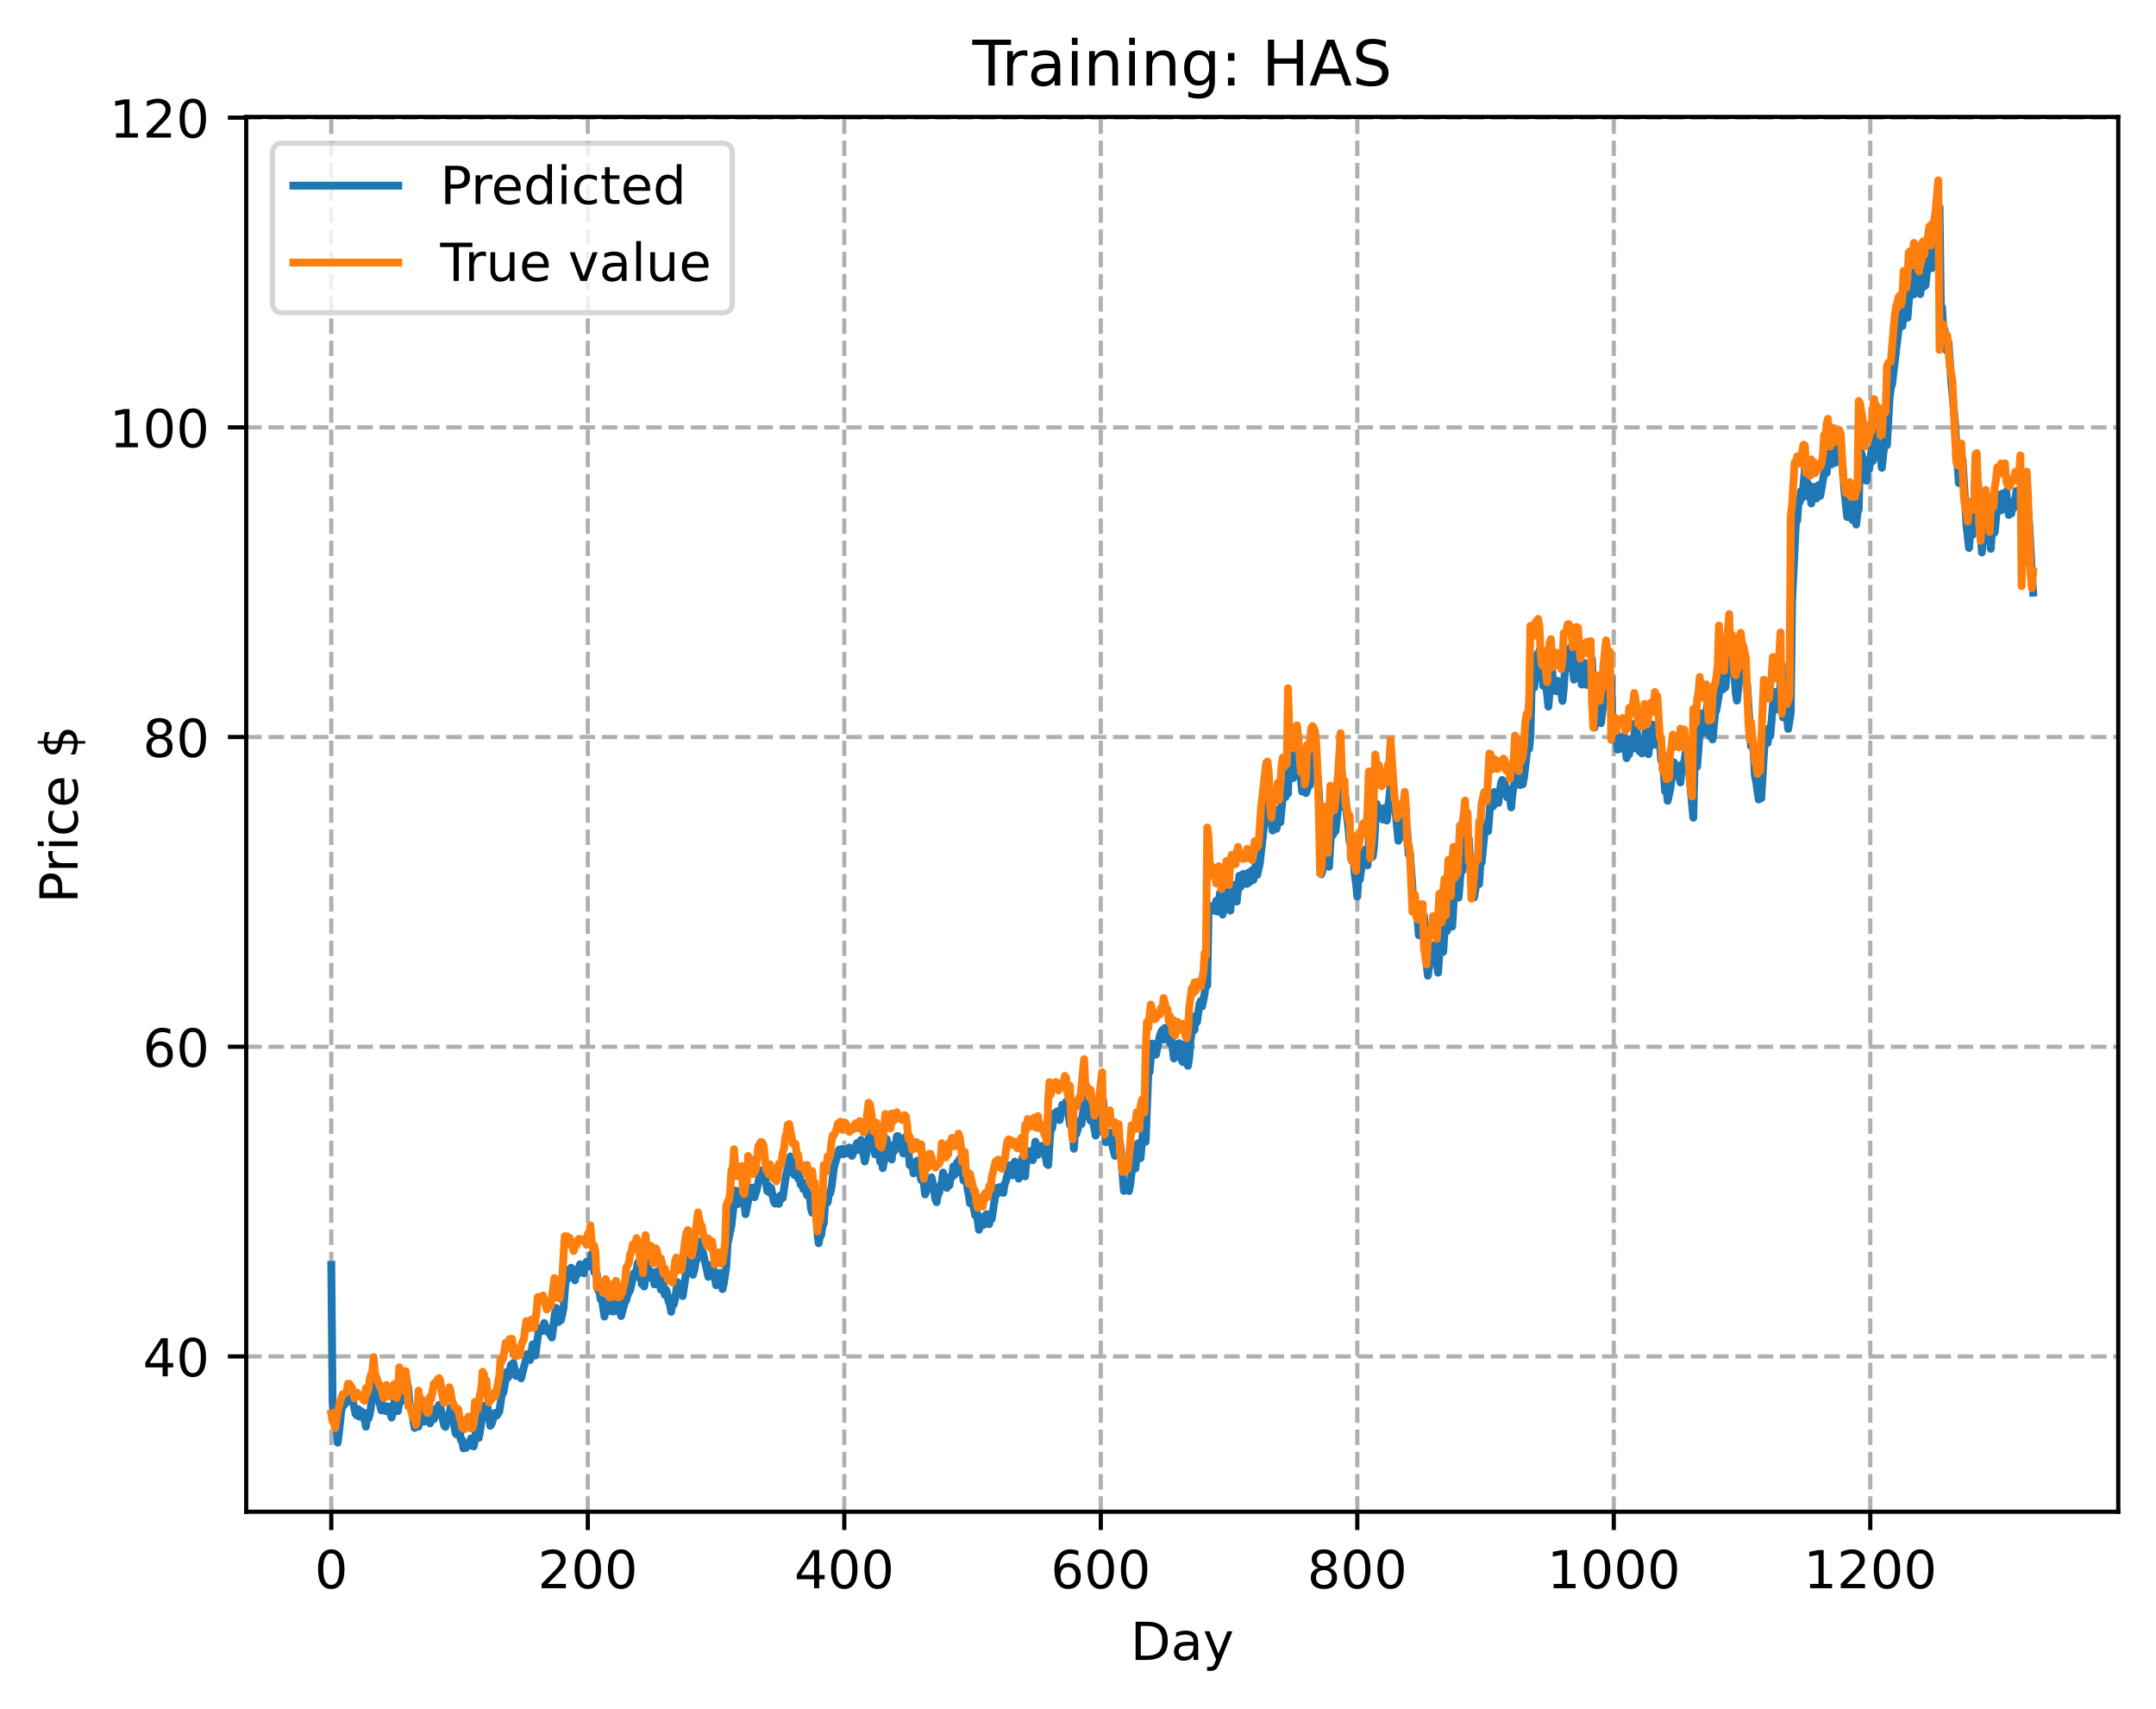 <?xml version="1.0" encoding="utf-8" standalone="no"?>
<!DOCTYPE svg PUBLIC "-//W3C//DTD SVG 1.1//EN"
  "http://www.w3.org/Graphics/SVG/1.1/DTD/svg11.dtd">
<!-- Created with matplotlib (https://matplotlib.org/) -->
<svg height="325.986pt" version="1.1" viewBox="0 0 411.286 325.986" width="411.286pt" xmlns="http://www.w3.org/2000/svg" xmlns:xlink="http://www.w3.org/1999/xlink">
 <defs>
  <style type="text/css">
*{stroke-linecap:butt;stroke-linejoin:round;}
  </style>
 </defs>
 <g id="figure_1">
  <g id="patch_1">
   <path d="M 0 325.986 
L 411.286 325.986 
L 411.286 0 
L 0 0 
z
" style="fill:#ffffff;"/>
  </g>
  <g id="axes_1">
   <g id="patch_2">
    <path d="M 46.966 288.43 
L 404.086 288.43 
L 404.086 22.318 
L 46.966 22.318 
z
" style="fill:#ffffff;"/>
   </g>
   <g id="matplotlib.axis_1">
    <g id="xtick_1">
     <g id="line2d_1">
      <path clip-path="url(#pea6af171c3)" d="M 63.198 288.43 
L 63.198 22.318 
" style="fill:none;stroke:#b0b0b0;stroke-dasharray:2.96,1.28;stroke-dashoffset:0;stroke-width:0.8;"/>
     </g>
     <g id="line2d_2">
      <defs>
       <path d="M 0 0 
L 0 3.5 
" id="mde8cff9ae4" style="stroke:#000000;stroke-width:0.8;"/>
      </defs>
      <g>
       <use style="stroke:#000000;stroke-width:0.8;" x="63.198" xlink:href="#mde8cff9ae4" y="288.43"/>
      </g>
     </g>
     <g id="text_1">
      <!-- 0 -->
      <defs>
       <path d="M 31.781 66.406 
Q 24.172 66.406 20.328 58.906 
Q 16.5 51.422 16.5 36.375 
Q 16.5 21.391 20.328 13.891 
Q 24.172 6.391 31.781 6.391 
Q 39.453 6.391 43.281 13.891 
Q 47.125 21.391 47.125 36.375 
Q 47.125 51.422 43.281 58.906 
Q 39.453 66.406 31.781 66.406 
z
M 31.781 74.219 
Q 44.047 74.219 50.516 64.516 
Q 56.984 54.828 56.984 36.375 
Q 56.984 17.969 50.516 8.266 
Q 44.047 -1.422 31.781 -1.422 
Q 19.531 -1.422 13.062 8.266 
Q 6.594 17.969 6.594 36.375 
Q 6.594 54.828 13.062 64.516 
Q 19.531 74.219 31.781 74.219 
z
" id="DejaVuSans-48"/>
      </defs>
      <g transform="translate(60.017 303.029)scale(0.1 -0.1)">
       <use xlink:href="#DejaVuSans-48"/>
      </g>
     </g>
    </g>
    <g id="xtick_2">
     <g id="line2d_3">
      <path clip-path="url(#pea6af171c3)" d="M 112.129 288.43 
L 112.129 22.318 
" style="fill:none;stroke:#b0b0b0;stroke-dasharray:2.96,1.28;stroke-dashoffset:0;stroke-width:0.8;"/>
     </g>
     <g id="line2d_4">
      <g>
       <use style="stroke:#000000;stroke-width:0.8;" x="112.129" xlink:href="#mde8cff9ae4" y="288.43"/>
      </g>
     </g>
     <g id="text_2">
      <!-- 200 -->
      <defs>
       <path d="M 19.188 8.297 
L 53.609 8.297 
L 53.609 0 
L 7.328 0 
L 7.328 8.297 
Q 12.938 14.109 22.625 23.891 
Q 32.328 33.688 34.812 36.531 
Q 39.547 41.844 41.422 45.531 
Q 43.312 49.219 43.312 52.781 
Q 43.312 58.594 39.234 62.25 
Q 35.156 65.922 28.609 65.922 
Q 23.969 65.922 18.812 64.312 
Q 13.672 62.703 7.812 59.422 
L 7.812 69.391 
Q 13.766 71.781 18.938 73 
Q 24.125 74.219 28.422 74.219 
Q 39.75 74.219 46.484 68.547 
Q 53.219 62.891 53.219 53.422 
Q 53.219 48.922 51.531 44.891 
Q 49.859 40.875 45.406 35.406 
Q 44.188 33.984 37.641 27.219 
Q 31.109 20.453 19.188 8.297 
z
" id="DejaVuSans-50"/>
      </defs>
      <g transform="translate(102.585 303.029)scale(0.1 -0.1)">
       <use xlink:href="#DejaVuSans-50"/>
       <use x="63.623" xlink:href="#DejaVuSans-48"/>
       <use x="127.246" xlink:href="#DejaVuSans-48"/>
      </g>
     </g>
    </g>
    <g id="xtick_3">
     <g id="line2d_5">
      <path clip-path="url(#pea6af171c3)" d="M 161.06 288.43 
L 161.06 22.318 
" style="fill:none;stroke:#b0b0b0;stroke-dasharray:2.96,1.28;stroke-dashoffset:0;stroke-width:0.8;"/>
     </g>
     <g id="line2d_6">
      <g>
       <use style="stroke:#000000;stroke-width:0.8;" x="161.06" xlink:href="#mde8cff9ae4" y="288.43"/>
      </g>
     </g>
     <g id="text_3">
      <!-- 400 -->
      <defs>
       <path d="M 37.797 64.312 
L 12.891 25.391 
L 37.797 25.391 
z
M 35.203 72.906 
L 47.609 72.906 
L 47.609 25.391 
L 58.016 25.391 
L 58.016 17.188 
L 47.609 17.188 
L 47.609 0 
L 37.797 0 
L 37.797 17.188 
L 4.891 17.188 
L 4.891 26.703 
z
" id="DejaVuSans-52"/>
      </defs>
      <g transform="translate(151.516 303.029)scale(0.1 -0.1)">
       <use xlink:href="#DejaVuSans-52"/>
       <use x="63.623" xlink:href="#DejaVuSans-48"/>
       <use x="127.246" xlink:href="#DejaVuSans-48"/>
      </g>
     </g>
    </g>
    <g id="xtick_4">
     <g id="line2d_7">
      <path clip-path="url(#pea6af171c3)" d="M 209.99 288.43 
L 209.99 22.318 
" style="fill:none;stroke:#b0b0b0;stroke-dasharray:2.96,1.28;stroke-dashoffset:0;stroke-width:0.8;"/>
     </g>
     <g id="line2d_8">
      <g>
       <use style="stroke:#000000;stroke-width:0.8;" x="209.99" xlink:href="#mde8cff9ae4" y="288.43"/>
      </g>
     </g>
     <g id="text_4">
      <!-- 600 -->
      <defs>
       <path d="M 33.016 40.375 
Q 26.375 40.375 22.484 35.828 
Q 18.609 31.297 18.609 23.391 
Q 18.609 15.531 22.484 10.953 
Q 26.375 6.391 33.016 6.391 
Q 39.656 6.391 43.531 10.953 
Q 47.406 15.531 47.406 23.391 
Q 47.406 31.297 43.531 35.828 
Q 39.656 40.375 33.016 40.375 
z
M 52.594 71.297 
L 52.594 62.312 
Q 48.875 64.062 45.094 64.984 
Q 41.312 65.922 37.594 65.922 
Q 27.828 65.922 22.672 59.328 
Q 17.531 52.734 16.797 39.406 
Q 19.672 43.656 24.016 45.922 
Q 28.375 48.188 33.594 48.188 
Q 44.578 48.188 50.953 41.516 
Q 57.328 34.859 57.328 23.391 
Q 57.328 12.156 50.688 5.359 
Q 44.047 -1.422 33.016 -1.422 
Q 20.359 -1.422 13.672 8.266 
Q 6.984 17.969 6.984 36.375 
Q 6.984 53.656 15.188 63.938 
Q 23.391 74.219 37.203 74.219 
Q 40.922 74.219 44.703 73.484 
Q 48.484 72.75 52.594 71.297 
z
" id="DejaVuSans-54"/>
      </defs>
      <g transform="translate(200.446 303.029)scale(0.1 -0.1)">
       <use xlink:href="#DejaVuSans-54"/>
       <use x="63.623" xlink:href="#DejaVuSans-48"/>
       <use x="127.246" xlink:href="#DejaVuSans-48"/>
      </g>
     </g>
    </g>
    <g id="xtick_5">
     <g id="line2d_9">
      <path clip-path="url(#pea6af171c3)" d="M 258.921 288.43 
L 258.921 22.318 
" style="fill:none;stroke:#b0b0b0;stroke-dasharray:2.96,1.28;stroke-dashoffset:0;stroke-width:0.8;"/>
     </g>
     <g id="line2d_10">
      <g>
       <use style="stroke:#000000;stroke-width:0.8;" x="258.921" xlink:href="#mde8cff9ae4" y="288.43"/>
      </g>
     </g>
     <g id="text_5">
      <!-- 800 -->
      <defs>
       <path d="M 31.781 34.625 
Q 24.75 34.625 20.719 30.859 
Q 16.703 27.094 16.703 20.516 
Q 16.703 13.922 20.719 10.156 
Q 24.75 6.391 31.781 6.391 
Q 38.812 6.391 42.859 10.172 
Q 46.922 13.969 46.922 20.516 
Q 46.922 27.094 42.891 30.859 
Q 38.875 34.625 31.781 34.625 
z
M 21.922 38.812 
Q 15.578 40.375 12.031 44.719 
Q 8.5 49.078 8.5 55.328 
Q 8.5 64.062 14.719 69.141 
Q 20.953 74.219 31.781 74.219 
Q 42.672 74.219 48.875 69.141 
Q 55.078 64.062 55.078 55.328 
Q 55.078 49.078 51.531 44.719 
Q 48 40.375 41.703 38.812 
Q 48.828 37.156 52.797 32.312 
Q 56.781 27.484 56.781 20.516 
Q 56.781 9.906 50.312 4.234 
Q 43.844 -1.422 31.781 -1.422 
Q 19.734 -1.422 13.25 4.234 
Q 6.781 9.906 6.781 20.516 
Q 6.781 27.484 10.781 32.312 
Q 14.797 37.156 21.922 38.812 
z
M 18.312 54.391 
Q 18.312 48.734 21.844 45.562 
Q 25.391 42.391 31.781 42.391 
Q 38.141 42.391 41.719 45.562 
Q 45.312 48.734 45.312 54.391 
Q 45.312 60.062 41.719 63.234 
Q 38.141 66.406 31.781 66.406 
Q 25.391 66.406 21.844 63.234 
Q 18.312 60.062 18.312 54.391 
z
" id="DejaVuSans-56"/>
      </defs>
      <g transform="translate(249.377 303.029)scale(0.1 -0.1)">
       <use xlink:href="#DejaVuSans-56"/>
       <use x="63.623" xlink:href="#DejaVuSans-48"/>
       <use x="127.246" xlink:href="#DejaVuSans-48"/>
      </g>
     </g>
    </g>
    <g id="xtick_6">
     <g id="line2d_11">
      <path clip-path="url(#pea6af171c3)" d="M 307.851 288.43 
L 307.851 22.318 
" style="fill:none;stroke:#b0b0b0;stroke-dasharray:2.96,1.28;stroke-dashoffset:0;stroke-width:0.8;"/>
     </g>
     <g id="line2d_12">
      <g>
       <use style="stroke:#000000;stroke-width:0.8;" x="307.851" xlink:href="#mde8cff9ae4" y="288.43"/>
      </g>
     </g>
     <g id="text_6">
      <!-- 1000 -->
      <defs>
       <path d="M 12.406 8.297 
L 28.516 8.297 
L 28.516 63.922 
L 10.984 60.406 
L 10.984 69.391 
L 28.422 72.906 
L 38.281 72.906 
L 38.281 8.297 
L 54.391 8.297 
L 54.391 0 
L 12.406 0 
z
" id="DejaVuSans-49"/>
      </defs>
      <g transform="translate(295.126 303.029)scale(0.1 -0.1)">
       <use xlink:href="#DejaVuSans-49"/>
       <use x="63.623" xlink:href="#DejaVuSans-48"/>
       <use x="127.246" xlink:href="#DejaVuSans-48"/>
       <use x="190.869" xlink:href="#DejaVuSans-48"/>
      </g>
     </g>
    </g>
    <g id="xtick_7">
     <g id="line2d_13">
      <path clip-path="url(#pea6af171c3)" d="M 356.782 288.43 
L 356.782 22.318 
" style="fill:none;stroke:#b0b0b0;stroke-dasharray:2.96,1.28;stroke-dashoffset:0;stroke-width:0.8;"/>
     </g>
     <g id="line2d_14">
      <g>
       <use style="stroke:#000000;stroke-width:0.8;" x="356.782" xlink:href="#mde8cff9ae4" y="288.43"/>
      </g>
     </g>
     <g id="text_7">
      <!-- 1200 -->
      <g transform="translate(344.057 303.029)scale(0.1 -0.1)">
       <use xlink:href="#DejaVuSans-49"/>
       <use x="63.623" xlink:href="#DejaVuSans-50"/>
       <use x="127.246" xlink:href="#DejaVuSans-48"/>
       <use x="190.869" xlink:href="#DejaVuSans-48"/>
      </g>
     </g>
    </g>
    <g id="text_8">
     <!-- Day -->
     <defs>
      <path d="M 19.672 64.797 
L 19.672 8.109 
L 31.594 8.109 
Q 46.688 8.109 53.688 14.938 
Q 60.688 21.781 60.688 36.531 
Q 60.688 51.172 53.688 57.984 
Q 46.688 64.797 31.594 64.797 
z
M 9.812 72.906 
L 30.078 72.906 
Q 51.266 72.906 61.172 64.094 
Q 71.094 55.281 71.094 36.531 
Q 71.094 17.672 61.125 8.828 
Q 51.172 0 30.078 0 
L 9.812 0 
z
" id="DejaVuSans-68"/>
      <path d="M 34.281 27.484 
Q 23.391 27.484 19.188 25 
Q 14.984 22.516 14.984 16.5 
Q 14.984 11.719 18.141 8.906 
Q 21.297 6.109 26.703 6.109 
Q 34.188 6.109 38.703 11.406 
Q 43.219 16.703 43.219 25.484 
L 43.219 27.484 
z
M 52.203 31.203 
L 52.203 0 
L 43.219 0 
L 43.219 8.297 
Q 40.141 3.328 35.547 0.953 
Q 30.953 -1.422 24.312 -1.422 
Q 15.922 -1.422 10.953 3.297 
Q 6 8.016 6 15.922 
Q 6 25.141 12.172 29.828 
Q 18.359 34.516 30.609 34.516 
L 43.219 34.516 
L 43.219 35.406 
Q 43.219 41.609 39.141 45 
Q 35.062 48.391 27.688 48.391 
Q 23 48.391 18.547 47.266 
Q 14.109 46.141 10.016 43.891 
L 10.016 52.203 
Q 14.938 54.109 19.578 55.047 
Q 24.219 56 28.609 56 
Q 40.484 56 46.344 49.844 
Q 52.203 43.703 52.203 31.203 
z
" id="DejaVuSans-97"/>
      <path d="M 32.172 -5.078 
Q 28.375 -14.844 24.75 -17.812 
Q 21.141 -20.797 15.094 -20.797 
L 7.906 -20.797 
L 7.906 -13.281 
L 13.188 -13.281 
Q 16.891 -13.281 18.938 -11.516 
Q 21 -9.766 23.484 -3.219 
L 25.094 0.875 
L 2.984 54.688 
L 12.5 54.688 
L 29.594 11.922 
L 46.688 54.688 
L 56.203 54.688 
z
" id="DejaVuSans-121"/>
     </defs>
     <g transform="translate(215.652 316.707)scale(0.1 -0.1)">
      <use xlink:href="#DejaVuSans-68"/>
      <use x="77.002" xlink:href="#DejaVuSans-97"/>
      <use x="138.281" xlink:href="#DejaVuSans-121"/>
     </g>
    </g>
   </g>
   <g id="matplotlib.axis_2">
    <g id="ytick_1">
     <g id="line2d_15">
      <path clip-path="url(#pea6af171c3)" d="M 46.966 258.802 
L 404.086 258.802 
" style="fill:none;stroke:#b0b0b0;stroke-dasharray:2.96,1.28;stroke-dashoffset:0;stroke-width:0.8;"/>
     </g>
     <g id="line2d_16">
      <defs>
       <path d="M 0 0 
L -3.5 0 
" id="mb88630633a" style="stroke:#000000;stroke-width:0.8;"/>
      </defs>
      <g>
       <use style="stroke:#000000;stroke-width:0.8;" x="46.966" xlink:href="#mb88630633a" y="258.802"/>
      </g>
     </g>
     <g id="text_9">
      <!-- 40 -->
      <g transform="translate(27.241 262.601)scale(0.1 -0.1)">
       <use xlink:href="#DejaVuSans-52"/>
       <use x="63.623" xlink:href="#DejaVuSans-48"/>
      </g>
     </g>
    </g>
    <g id="ytick_2">
     <g id="line2d_17">
      <path clip-path="url(#pea6af171c3)" d="M 46.966 199.713 
L 404.086 199.713 
" style="fill:none;stroke:#b0b0b0;stroke-dasharray:2.96,1.28;stroke-dashoffset:0;stroke-width:0.8;"/>
     </g>
     <g id="line2d_18">
      <g>
       <use style="stroke:#000000;stroke-width:0.8;" x="46.966" xlink:href="#mb88630633a" y="199.713"/>
      </g>
     </g>
     <g id="text_10">
      <!-- 60 -->
      <g transform="translate(27.241 203.513)scale(0.1 -0.1)">
       <use xlink:href="#DejaVuSans-54"/>
       <use x="63.623" xlink:href="#DejaVuSans-48"/>
      </g>
     </g>
    </g>
    <g id="ytick_3">
     <g id="line2d_19">
      <path clip-path="url(#pea6af171c3)" d="M 46.966 140.625 
L 404.086 140.625 
" style="fill:none;stroke:#b0b0b0;stroke-dasharray:2.96,1.28;stroke-dashoffset:0;stroke-width:0.8;"/>
     </g>
     <g id="line2d_20">
      <g>
       <use style="stroke:#000000;stroke-width:0.8;" x="46.966" xlink:href="#mb88630633a" y="140.625"/>
      </g>
     </g>
     <g id="text_11">
      <!-- 80 -->
      <g transform="translate(27.241 144.424)scale(0.1 -0.1)">
       <use xlink:href="#DejaVuSans-56"/>
       <use x="63.623" xlink:href="#DejaVuSans-48"/>
      </g>
     </g>
    </g>
    <g id="ytick_4">
     <g id="line2d_21">
      <path clip-path="url(#pea6af171c3)" d="M 46.966 81.537 
L 404.086 81.537 
" style="fill:none;stroke:#b0b0b0;stroke-dasharray:2.96,1.28;stroke-dashoffset:0;stroke-width:0.8;"/>
     </g>
     <g id="line2d_22">
      <g>
       <use style="stroke:#000000;stroke-width:0.8;" x="46.966" xlink:href="#mb88630633a" y="81.537"/>
      </g>
     </g>
     <g id="text_12">
      <!-- 100 -->
      <g transform="translate(20.878 85.336)scale(0.1 -0.1)">
       <use xlink:href="#DejaVuSans-49"/>
       <use x="63.623" xlink:href="#DejaVuSans-48"/>
       <use x="127.246" xlink:href="#DejaVuSans-48"/>
      </g>
     </g>
    </g>
    <g id="ytick_5">
     <g id="line2d_23">
      <path clip-path="url(#pea6af171c3)" d="M 46.966 22.449 
L 404.086 22.449 
" style="fill:none;stroke:#b0b0b0;stroke-dasharray:2.96,1.28;stroke-dashoffset:0;stroke-width:0.8;"/>
     </g>
     <g id="line2d_24">
      <g>
       <use style="stroke:#000000;stroke-width:0.8;" x="46.966" xlink:href="#mb88630633a" y="22.449"/>
      </g>
     </g>
     <g id="text_13">
      <!-- 120 -->
      <g transform="translate(20.878 26.248)scale(0.1 -0.1)">
       <use xlink:href="#DejaVuSans-49"/>
       <use x="63.623" xlink:href="#DejaVuSans-50"/>
       <use x="127.246" xlink:href="#DejaVuSans-48"/>
      </g>
     </g>
    </g>
    <g id="text_14">
     <!-- Price $ -->
     <defs>
      <path d="M 19.672 64.797 
L 19.672 37.406 
L 32.078 37.406 
Q 38.969 37.406 42.719 40.969 
Q 46.484 44.531 46.484 51.125 
Q 46.484 57.672 42.719 61.234 
Q 38.969 64.797 32.078 64.797 
z
M 9.812 72.906 
L 32.078 72.906 
Q 44.344 72.906 50.609 67.359 
Q 56.891 61.812 56.891 51.125 
Q 56.891 40.328 50.609 34.812 
Q 44.344 29.297 32.078 29.297 
L 19.672 29.297 
L 19.672 0 
L 9.812 0 
z
" id="DejaVuSans-80"/>
      <path d="M 41.109 46.297 
Q 39.594 47.172 37.812 47.578 
Q 36.031 48 33.891 48 
Q 26.266 48 22.188 43.047 
Q 18.109 38.094 18.109 28.812 
L 18.109 0 
L 9.078 0 
L 9.078 54.688 
L 18.109 54.688 
L 18.109 46.188 
Q 20.953 51.172 25.484 53.578 
Q 30.031 56 36.531 56 
Q 37.453 56 38.578 55.875 
Q 39.703 55.766 41.062 55.516 
z
" id="DejaVuSans-114"/>
      <path d="M 9.422 54.688 
L 18.406 54.688 
L 18.406 0 
L 9.422 0 
z
M 9.422 75.984 
L 18.406 75.984 
L 18.406 64.594 
L 9.422 64.594 
z
" id="DejaVuSans-105"/>
      <path d="M 48.781 52.594 
L 48.781 44.188 
Q 44.969 46.297 41.141 47.344 
Q 37.312 48.391 33.406 48.391 
Q 24.656 48.391 19.812 42.844 
Q 14.984 37.312 14.984 27.297 
Q 14.984 17.281 19.812 11.734 
Q 24.656 6.203 33.406 6.203 
Q 37.312 6.203 41.141 7.25 
Q 44.969 8.297 48.781 10.406 
L 48.781 2.094 
Q 45.016 0.344 40.984 -0.531 
Q 36.969 -1.422 32.422 -1.422 
Q 20.062 -1.422 12.781 6.344 
Q 5.516 14.109 5.516 27.297 
Q 5.516 40.672 12.859 48.328 
Q 20.219 56 33.016 56 
Q 37.156 56 41.109 55.141 
Q 45.062 54.297 48.781 52.594 
z
" id="DejaVuSans-99"/>
      <path d="M 56.203 29.594 
L 56.203 25.203 
L 14.891 25.203 
Q 15.484 15.922 20.484 11.062 
Q 25.484 6.203 34.422 6.203 
Q 39.594 6.203 44.453 7.469 
Q 49.312 8.734 54.109 11.281 
L 54.109 2.781 
Q 49.266 0.734 44.188 -0.344 
Q 39.109 -1.422 33.891 -1.422 
Q 20.797 -1.422 13.156 6.188 
Q 5.516 13.812 5.516 26.812 
Q 5.516 40.234 12.766 48.109 
Q 20.016 56 32.328 56 
Q 43.359 56 49.781 48.891 
Q 56.203 41.797 56.203 29.594 
z
M 47.219 32.234 
Q 47.125 39.594 43.094 43.984 
Q 39.062 48.391 32.422 48.391 
Q 24.906 48.391 20.391 44.141 
Q 15.875 39.891 15.188 32.172 
z
" id="DejaVuSans-101"/>
      <path id="DejaVuSans-32"/>
      <path d="M 33.797 -14.703 
L 28.906 -14.703 
L 28.859 0 
Q 23.734 0.094 18.609 1.188 
Q 13.484 2.297 8.297 4.5 
L 8.297 13.281 
Q 13.281 10.156 18.375 8.562 
Q 23.484 6.984 28.906 6.938 
L 28.906 29.203 
Q 18.109 30.953 13.203 35.156 
Q 8.297 39.359 8.297 46.688 
Q 8.297 54.641 13.625 59.219 
Q 18.953 63.812 28.906 64.5 
L 28.906 75.984 
L 33.797 75.984 
L 33.797 64.656 
Q 38.328 64.453 42.578 63.688 
Q 46.828 62.938 50.875 61.625 
L 50.875 53.078 
Q 46.828 55.125 42.547 56.25 
Q 38.281 57.375 33.797 57.562 
L 33.797 36.719 
Q 44.875 35.016 50.094 30.609 
Q 55.328 26.219 55.328 18.609 
Q 55.328 10.359 49.781 5.594 
Q 44.234 0.828 33.797 0.094 
z
M 28.906 37.594 
L 28.906 57.625 
Q 23.25 56.984 20.266 54.391 
Q 17.281 51.812 17.281 47.516 
Q 17.281 43.312 20.031 40.969 
Q 22.797 38.625 28.906 37.594 
z
M 33.797 28.219 
L 33.797 7.078 
Q 39.984 7.906 43.141 10.594 
Q 46.297 13.281 46.297 17.672 
Q 46.297 21.969 43.281 24.5 
Q 40.281 27.047 33.797 28.219 
z
" id="DejaVuSans-36"/>
     </defs>
     <g transform="translate(14.798 172.342)rotate(-90)scale(0.1 -0.1)">
      <use xlink:href="#DejaVuSans-80"/>
      <use x="58.553" xlink:href="#DejaVuSans-114"/>
      <use x="99.666" xlink:href="#DejaVuSans-105"/>
      <use x="127.449" xlink:href="#DejaVuSans-99"/>
      <use x="182.43" xlink:href="#DejaVuSans-101"/>
      <use x="243.953" xlink:href="#DejaVuSans-32"/>
      <use x="275.74" xlink:href="#DejaVuSans-36"/>
     </g>
    </g>
   </g>
   <g id="line2d_25">
    <path clip-path="url(#pea6af171c3)" d="M 63.198 241.324 
L 63.443 267.216 
L 63.688 271.414 
L 63.932 271.128 
L 64.177 272.138 
L 64.422 275.249 
L 64.666 273.347 
L 65.156 268.823 
L 65.4 268.353 
L 65.89 267.782 
L 66.623 266.471 
L 66.868 266.108 
L 67.113 266.445 
L 67.602 268.727 
L 67.847 269.801 
L 68.091 270.07 
L 68.336 268.845 
L 68.581 270.294 
L 68.825 269.206 
L 69.07 269.7 
L 69.315 269.486 
L 69.804 272.205 
L 70.049 270.263 
L 70.293 270.654 
L 70.538 269.859 
L 71.517 263.567 
L 72.251 267.064 
L 72.74 269.098 
L 72.984 267.897 
L 73.229 269.12 
L 73.474 269.117 
L 73.718 269.264 
L 73.963 268.323 
L 74.208 268.709 
L 74.697 270.464 
L 74.942 269.571 
L 75.431 266.063 
L 75.92 269.225 
L 76.41 265.68 
L 76.654 267.33 
L 76.899 266.711 
L 77.144 264.782 
L 77.388 263.961 
L 77.633 263.769 
L 77.878 264.81 
L 78.122 268.029 
L 78.367 268.619 
L 78.611 268.496 
L 78.856 271.159 
L 79.101 272.453 
L 79.345 270.705 
L 79.59 272.19 
L 79.835 272.196 
L 80.079 269.643 
L 80.324 270.799 
L 80.569 269.101 
L 80.813 271.264 
L 81.303 270.618 
L 81.547 270.582 
L 82.037 271.581 
L 82.281 269.661 
L 82.526 270.82 
L 82.771 270.775 
L 83.015 270.093 
L 83.26 268.721 
L 83.505 268.933 
L 83.749 268.037 
L 83.994 268.444 
L 84.728 271.965 
L 84.972 272.254 
L 85.217 270.67 
L 85.462 271.1 
L 85.951 268.55 
L 86.93 273.505 
L 87.174 273.725 
L 87.419 273.206 
L 87.664 272.39 
L 87.908 274.753 
L 88.153 274.704 
L 88.398 276.334 
L 88.642 276.105 
L 88.887 276.263 
L 89.132 275.618 
L 89.376 275.755 
L 89.866 274.435 
L 90.11 275.896 
L 90.355 275.967 
L 90.599 274.833 
L 90.844 272.506 
L 91.089 272.926 
L 91.333 274.343 
L 91.578 273.032 
L 92.067 269.674 
L 92.312 268.168 
L 92.557 268.356 
L 92.801 269.152 
L 93.046 268.675 
L 93.535 272.042 
L 93.78 271.691 
L 94.269 270.077 
L 94.514 269.55 
L 94.759 270.094 
L 95.248 269.3 
L 95.737 265.991 
L 95.982 265.803 
L 96.227 264.603 
L 96.716 261.738 
L 96.96 262.776 
L 97.205 261.991 
L 97.45 260.414 
L 97.694 260.409 
L 97.939 260.033 
L 98.428 262.514 
L 98.673 261.817 
L 98.918 262.177 
L 99.162 262.093 
L 99.407 262.989 
L 99.896 261.004 
L 100.63 258.321 
L 100.875 258.612 
L 101.12 259.469 
L 101.609 256.488 
L 101.854 256.949 
L 102.098 258.643 
L 102.832 253.397 
L 103.077 253.964 
L 103.321 253.312 
L 103.566 253.949 
L 103.811 252.422 
L 104.545 254.153 
L 104.789 253.619 
L 105.034 254.803 
L 105.279 255.203 
L 106.013 249.51 
L 106.257 249.712 
L 106.502 252.261 
L 106.747 251.031 
L 106.991 251.905 
L 107.481 249.726 
L 107.97 243.518 
L 108.215 244.059 
L 108.459 242.247 
L 108.704 242.856 
L 108.948 241.869 
L 109.438 243.184 
L 109.682 244.288 
L 109.927 242.664 
L 110.172 243.125 
L 110.416 241.854 
L 110.661 241.209 
L 110.906 241.501 
L 111.15 242.46 
L 111.395 242.953 
L 111.884 240.741 
L 112.129 241.628 
L 112.374 240.929 
L 112.618 241.181 
L 112.863 239.249 
L 113.352 242.738 
L 113.597 242.268 
L 113.842 242.941 
L 114.086 246.163 
L 114.331 246.297 
L 114.575 247.896 
L 114.82 247.825 
L 115.309 251.2 
L 115.799 248.482 
L 116.043 249.5 
L 116.288 248.635 
L 116.533 250.173 
L 116.777 249.358 
L 117.022 250.239 
L 117.511 248.58 
L 117.756 248.066 
L 118.001 250.223 
L 118.245 249.587 
L 118.49 251.089 
L 119.224 248.347 
L 119.469 248.119 
L 119.713 247.061 
L 120.203 246.137 
L 120.936 242.92 
L 121.181 243.659 
L 121.67 240.922 
L 122.16 242.617 
L 122.404 244.995 
L 122.649 243.853 
L 122.894 245.461 
L 123.138 243.782 
L 123.383 240.842 
L 124.117 243.748 
L 124.362 242.701 
L 124.851 245.065 
L 125.34 242.564 
L 125.585 243.351 
L 126.074 246.052 
L 126.319 244.149 
L 126.563 245.255 
L 126.808 247.049 
L 127.053 246.037 
L 127.297 246.846 
L 127.542 248.354 
L 127.787 248.813 
L 128.031 250.287 
L 128.276 248.571 
L 128.521 248.894 
L 128.765 247.897 
L 129.255 244.647 
L 129.499 245.976 
L 129.744 246.003 
L 129.989 246.85 
L 130.233 247.29 
L 131.212 240.559 
L 131.457 240.186 
L 131.701 241.638 
L 131.946 241.791 
L 132.191 243.227 
L 132.435 242.394 
L 132.68 240.926 
L 132.924 240.259 
L 133.414 236.855 
L 133.658 237.466 
L 133.903 238.58 
L 134.148 239.162 
L 135.126 243.622 
L 135.371 241.395 
L 135.86 243.318 
L 136.105 242.096 
L 136.594 245.208 
L 137.328 242.856 
L 137.573 243.958 
L 137.818 245.961 
L 138.062 244.949 
L 138.551 241.694 
L 138.796 237.285 
L 139.53 233.853 
L 140.264 227.135 
L 140.509 228.14 
L 140.753 229.736 
L 141.243 227.176 
L 141.487 228.101 
L 141.732 227.148 
L 142.221 231.667 
L 142.711 229.178 
L 142.955 226.871 
L 143.2 227.721 
L 143.445 226.581 
L 143.689 226.967 
L 143.934 228.427 
L 144.423 226.712 
L 145.157 223.32 
L 145.646 224.171 
L 145.891 224.164 
L 146.38 227.259 
L 146.625 226.251 
L 146.87 227.586 
L 147.114 226.659 
L 147.604 229.21 
L 147.848 229.637 
L 148.093 229.034 
L 148.338 229.603 
L 148.582 229.69 
L 148.827 228.11 
L 149.072 228.778 
L 149.316 228.559 
L 149.806 225.155 
L 150.05 223.694 
L 150.295 222.962 
L 150.784 220.636 
L 151.029 221.59 
L 151.273 223.542 
L 151.518 224.194 
L 151.763 223.114 
L 152.007 223.42 
L 152.252 224.879 
L 152.497 224.139 
L 152.741 226.027 
L 152.986 225.466 
L 153.231 226.881 
L 153.475 226.003 
L 153.965 228.09 
L 154.209 227.114 
L 154.454 228.026 
L 154.699 230.562 
L 154.943 231.388 
L 155.188 229.322 
L 155.433 231.104 
L 155.677 230.049 
L 155.922 235.022 
L 156.166 237.202 
L 156.411 235.947 
L 156.656 235.625 
L 156.9 233.92 
L 157.145 233.411 
L 157.39 229.608 
L 157.634 228.637 
L 157.879 229.428 
L 158.124 227.877 
L 158.368 227.663 
L 158.613 226.601 
L 159.102 222.655 
L 160.081 219.331 
L 160.326 219.848 
L 160.57 219.235 
L 160.815 220.258 
L 161.06 219.354 
L 161.304 220.099 
L 161.549 219.169 
L 161.794 219.686 
L 162.038 218.946 
L 162.283 220.274 
L 162.527 220.524 
L 163.017 219.3 
L 163.506 218.076 
L 163.751 219.435 
L 163.995 218.973 
L 164.24 217.49 
L 164.974 221.608 
L 165.219 220.459 
L 165.463 218.321 
L 165.708 217.238 
L 165.953 215.636 
L 166.442 217.534 
L 166.931 220.252 
L 167.421 218.191 
L 167.91 221.637 
L 168.154 221.251 
L 168.399 222.88 
L 168.888 220.339 
L 169.133 217.315 
L 169.867 220.567 
L 170.112 221.217 
L 170.356 218.557 
L 170.601 219.629 
L 170.846 218.527 
L 171.09 216.773 
L 171.335 216.772 
L 172.314 220.077 
L 172.803 216.877 
L 173.048 217.979 
L 173.292 219.62 
L 173.537 222.317 
L 173.782 221.639 
L 174.026 222.07 
L 174.271 223.879 
L 174.76 221.668 
L 175.005 221.435 
L 175.739 225.16 
L 175.983 223.631 
L 176.473 227.894 
L 176.717 227.226 
L 176.962 225.664 
L 177.207 226.594 
L 177.696 224.62 
L 177.941 225.753 
L 178.43 228.8 
L 178.675 229.379 
L 178.919 227.961 
L 179.164 227.538 
L 179.409 226.196 
L 179.653 225.612 
L 179.898 223.712 
L 180.387 225.382 
L 180.632 226.654 
L 180.876 225.352 
L 181.121 226.148 
L 181.366 224.47 
L 181.61 224.586 
L 181.855 222.56 
L 182.1 224.165 
L 182.344 223.333 
L 182.589 221.792 
L 182.834 223.584 
L 183.078 221.096 
L 183.323 221.674 
L 183.812 225.252 
L 184.057 224.019 
L 184.302 223.446 
L 184.546 226.762 
L 184.791 227.866 
L 185.036 229.578 
L 185.28 228.074 
L 185.525 229.809 
L 185.77 230.514 
L 186.014 231.868 
L 186.259 231.009 
L 186.748 234.655 
L 187.482 232.117 
L 187.727 233.671 
L 188.216 231.644 
L 188.705 233.555 
L 188.95 231.944 
L 189.195 232.575 
L 189.684 229.218 
L 190.173 226.635 
L 190.418 227.65 
L 190.663 226.502 
L 190.907 227.31 
L 191.152 226.854 
L 191.397 227.597 
L 191.641 225.912 
L 191.886 225.4 
L 192.62 222.31 
L 192.864 223.005 
L 193.109 224.242 
L 193.598 221.618 
L 194.088 223.86 
L 194.332 224.88 
L 195.066 220.853 
L 195.556 224.44 
L 195.8 221.246 
L 196.045 221.446 
L 196.29 219.64 
L 196.534 220.621 
L 197.024 221.357 
L 197.513 217.81 
L 198.002 220.34 
L 198.247 218.736 
L 198.491 219.26 
L 198.736 218.626 
L 198.981 220.009 
L 199.225 219.388 
L 199.715 222.104 
L 199.959 222.277 
L 200.449 214.443 
L 200.693 215.308 
L 201.183 212.375 
L 201.427 213.18 
L 201.672 212.023 
L 201.917 212.402 
L 202.161 213.712 
L 202.651 210.772 
L 202.895 212.009 
L 203.14 211.422 
L 203.385 210.163 
L 203.629 211.225 
L 204.118 214.629 
L 204.363 212.424 
L 204.852 219.176 
L 205.097 215.306 
L 205.342 216.336 
L 206.076 213.765 
L 206.32 214.454 
L 207.054 208.744 
L 207.299 211.593 
L 207.544 210.828 
L 208.033 213.848 
L 208.278 212.572 
L 209.012 216.661 
L 209.256 214.936 
L 209.501 215.993 
L 209.746 215.169 
L 209.99 213.591 
L 210.235 212.787 
L 210.479 210.024 
L 210.724 215.396 
L 210.969 217.932 
L 211.458 216.624 
L 211.947 216.07 
L 212.192 218.541 
L 212.681 220.528 
L 212.926 218.648 
L 213.171 220.124 
L 213.415 218.673 
L 213.66 217.971 
L 214.394 227.223 
L 214.639 225.896 
L 214.883 226.936 
L 215.128 225.868 
L 215.373 227.25 
L 215.617 225.968 
L 216.106 221.605 
L 216.596 222.949 
L 217.085 218.153 
L 217.574 220.977 
L 218.064 215.66 
L 218.553 217.842 
L 219.042 204.947 
L 219.287 204.54 
L 219.776 199.1 
L 220.51 201.226 
L 221.244 197.692 
L 221.489 196.922 
L 221.734 196.525 
L 221.978 198.349 
L 222.223 196.107 
L 222.467 197.585 
L 222.712 197.897 
L 222.957 197.022 
L 223.201 199.086 
L 223.446 197.773 
L 223.935 201.964 
L 224.18 199.587 
L 224.425 201.566 
L 224.669 199.594 
L 224.914 199.023 
L 225.403 202.199 
L 225.648 202.654 
L 226.137 199.092 
L 226.627 203.356 
L 226.871 201.663 
L 227.116 198.4 
L 227.361 196.922 
L 227.605 194.739 
L 227.85 196.519 
L 228.094 193.82 
L 228.339 195.012 
L 228.828 191.469 
L 229.073 190.964 
L 229.318 192.029 
L 229.807 189.513 
L 230.052 187.334 
L 230.296 188.024 
L 230.541 174.415 
L 230.786 172.844 
L 231.03 173.045 
L 231.52 172.777 
L 231.764 173.804 
L 232.009 171.867 
L 232.254 173.921 
L 232.743 170.354 
L 233.232 174.492 
L 233.966 170.095 
L 234.211 169.102 
L 234.7 173.752 
L 234.945 170.537 
L 235.189 168.799 
L 235.679 171.264 
L 235.923 172.027 
L 236.413 167.082 
L 236.657 169.217 
L 237.147 166.745 
L 237.391 168.592 
L 237.636 167.098 
L 237.881 168.641 
L 238.125 166.509 
L 238.37 168.316 
L 238.859 166.034 
L 239.104 167.881 
L 239.593 164.678 
L 239.838 166.929 
L 240.327 164.718 
L 241.061 158.208 
L 242.04 150.637 
L 242.284 152.673 
L 242.774 158.465 
L 243.263 155.831 
L 243.508 158.137 
L 243.752 156.774 
L 243.997 154.341 
L 244.242 156.885 
L 244.731 151.613 
L 244.976 149.909 
L 245.22 152.096 
L 245.465 149.981 
L 245.709 151.392 
L 245.954 141.861 
L 246.443 147.055 
L 246.688 148.461 
L 246.933 146.41 
L 247.177 147.812 
L 247.667 143.592 
L 248.401 151.034 
L 248.89 146.878 
L 249.135 151.32 
L 249.379 150.723 
L 249.624 147.516 
L 249.869 149.869 
L 250.113 147.88 
L 250.603 143.32 
L 251.092 146.402 
L 251.337 147.974 
L 251.581 150.972 
L 251.826 155.889 
L 252.07 166.813 
L 252.315 166.007 
L 252.56 163.984 
L 252.804 160.722 
L 253.049 159.384 
L 253.294 161.506 
L 253.538 165.375 
L 254.028 156.642 
L 254.272 159.355 
L 254.517 156.697 
L 254.762 158.593 
L 255.74 150.207 
L 255.985 147.299 
L 256.23 151.716 
L 256.474 154.004 
L 256.719 152.401 
L 256.964 155.956 
L 257.208 157.725 
L 257.453 160.616 
L 257.697 159.236 
L 257.942 164.259 
L 258.187 163.43 
L 258.431 166.848 
L 258.676 168.471 
L 258.921 171.073 
L 259.165 166.547 
L 259.41 167.778 
L 260.144 162.589 
L 260.389 162.127 
L 260.878 165.103 
L 261.367 156.511 
L 261.612 163.603 
L 261.857 163.439 
L 262.101 161.578 
L 262.591 153.344 
L 262.835 154.149 
L 263.08 154.407 
L 263.325 154.23 
L 263.814 156.376 
L 264.058 154.167 
L 264.303 155.004 
L 264.548 156.555 
L 265.526 147.642 
L 266.75 160.409 
L 267.239 156.497 
L 267.484 157.729 
L 267.728 159.669 
L 267.973 158.52 
L 268.218 156.517 
L 268.462 158.815 
L 268.707 162.997 
L 268.952 162.556 
L 269.441 169.351 
L 269.685 173.99 
L 269.93 173.855 
L 270.175 172.369 
L 270.664 178.447 
L 270.909 177.771 
L 271.398 175.154 
L 271.643 174.767 
L 272.132 183.753 
L 272.377 186.157 
L 273.111 181.139 
L 273.355 181.394 
L 273.6 180.286 
L 274.334 185.585 
L 274.823 178.297 
L 275.313 181.611 
L 275.802 174.131 
L 276.046 177.64 
L 276.536 172.099 
L 277.025 176.799 
L 277.514 168.596 
L 277.759 171.28 
L 278.004 168.995 
L 278.248 171.26 
L 278.738 165.257 
L 278.982 166.122 
L 279.716 158.652 
L 279.961 161.79 
L 280.206 160.047 
L 280.45 165.274 
L 280.695 165.386 
L 280.94 170.797 
L 281.184 171.25 
L 281.918 167.02 
L 282.163 168.675 
L 282.407 164.86 
L 282.652 164.53 
L 283.141 159.48 
L 283.386 157.509 
L 283.631 157.053 
L 283.875 158.58 
L 284.365 152.357 
L 284.609 152.488 
L 284.854 153.827 
L 285.099 151.098 
L 285.588 152.486 
L 285.833 153.197 
L 286.322 149.507 
L 286.567 148.821 
L 286.811 150.597 
L 287.056 149.306 
L 287.545 152.157 
L 287.79 150.648 
L 288.034 151.875 
L 288.279 154.048 
L 288.524 151.341 
L 289.013 148.786 
L 289.258 146.424 
L 289.502 148.636 
L 289.747 146.926 
L 289.992 149.788 
L 290.236 147.157 
L 290.481 149.639 
L 290.726 148.319 
L 291.46 141.862 
L 291.704 142.883 
L 291.949 140.487 
L 292.194 130.627 
L 292.438 129.927 
L 292.683 131.18 
L 293.172 124.856 
L 293.417 126.19 
L 293.661 124.086 
L 293.906 125.483 
L 294.395 130.875 
L 294.64 128.447 
L 294.885 130.136 
L 295.374 134.812 
L 295.863 129.024 
L 296.108 128.012 
L 296.353 131.637 
L 296.597 130.186 
L 296.842 131.893 
L 297.087 129.88 
L 297.331 131.897 
L 297.576 130.582 
L 298.065 133.733 
L 298.31 131.289 
L 298.555 127.542 
L 298.799 126.054 
L 299.044 127.511 
L 299.533 123.573 
L 300.267 129.675 
L 300.756 124.595 
L 301.001 123.649 
L 301.246 125.654 
L 301.735 130.614 
L 302.224 126.48 
L 302.714 130.683 
L 302.958 127.162 
L 303.203 128.894 
L 303.692 125.769 
L 304.182 138.828 
L 304.671 134.642 
L 304.916 133.196 
L 305.16 134.567 
L 305.405 137.985 
L 306.628 127.59 
L 306.873 129.759 
L 307.117 130.811 
L 307.362 129.254 
L 307.607 138.166 
L 307.851 137.331 
L 308.096 137.015 
L 308.585 143.023 
L 308.83 141.224 
L 309.075 142.88 
L 309.564 140.893 
L 309.809 140.331 
L 310.298 144.655 
L 310.543 142.632 
L 310.787 143.912 
L 311.032 141.139 
L 311.521 142.847 
L 312.01 137.943 
L 312.744 143.355 
L 312.989 141.859 
L 313.234 143.747 
L 313.723 141.727 
L 313.968 139.376 
L 314.457 143.903 
L 314.946 139.802 
L 315.191 138.237 
L 315.68 142.096 
L 315.925 138.339 
L 316.414 140.375 
L 316.659 142.089 
L 316.904 145.078 
L 317.148 143.918 
L 317.637 150.962 
L 317.882 150.182 
L 318.127 152.798 
L 318.616 150.561 
L 319.105 147.03 
L 319.35 145.462 
L 319.595 147.584 
L 319.839 146.112 
L 320.084 146.866 
L 320.573 149.296 
L 320.818 145.864 
L 321.063 146.861 
L 321.552 143.637 
L 321.797 146.614 
L 322.041 145.344 
L 323.02 156.023 
L 323.265 145.933 
L 323.509 145.43 
L 323.754 146.26 
L 324.243 139.582 
L 324.488 136.116 
L 324.977 139.846 
L 325.711 134.235 
L 326.2 140.503 
L 326.445 140.014 
L 326.69 141.078 
L 327.179 136.045 
L 327.424 135.479 
L 327.913 132.489 
L 328.158 127.949 
L 328.402 130.484 
L 328.647 131.55 
L 328.892 128.658 
L 329.136 131.133 
L 329.625 126.502 
L 329.87 125.371 
L 330.115 123.454 
L 330.359 128.195 
L 330.604 126.485 
L 330.849 128.517 
L 331.093 132.123 
L 331.338 133.678 
L 332.072 127.104 
L 332.317 125.773 
L 332.561 127.726 
L 333.295 130.686 
L 334.029 142.349 
L 334.274 140.737 
L 334.519 143.544 
L 334.763 147.935 
L 335.008 149.14 
L 335.497 152.544 
L 335.742 150.87 
L 335.986 152.299 
L 336.72 139.987 
L 336.965 141.312 
L 337.21 141.751 
L 337.454 138.927 
L 337.699 140.426 
L 338.433 132.006 
L 338.922 135.353 
L 339.167 133.248 
L 339.412 134.258 
L 339.901 126.83 
L 340.146 136.878 
L 340.39 135.899 
L 340.635 134.391 
L 341.124 139.068 
L 341.613 135.919 
L 341.858 114.837 
L 342.592 99.618 
L 342.837 99.376 
L 343.081 95.689 
L 343.326 95.805 
L 343.571 93.692 
L 343.815 95.001 
L 344.305 89.492 
L 344.549 91.171 
L 344.794 94.624 
L 345.039 92.423 
L 345.528 96.065 
L 345.773 92.996 
L 346.017 94.51 
L 346.262 92.862 
L 346.507 95.11 
L 346.996 92.507 
L 347.24 94.612 
L 348.219 88.788 
L 348.464 90.238 
L 348.953 85.274 
L 349.198 88.569 
L 349.442 88.571 
L 349.687 86.006 
L 349.932 85.021 
L 350.176 88.269 
L 350.666 86.426 
L 350.91 88.02 
L 351.155 86.282 
L 351.4 87.952 
L 351.889 94.087 
L 352.378 98.657 
L 353.112 95.229 
L 353.357 99.197 
L 353.601 97.772 
L 354.091 100.084 
L 354.335 97.932 
L 354.58 97.152 
L 354.825 86.244 
L 355.069 86.39 
L 355.559 88.065 
L 356.048 91.713 
L 356.293 88.112 
L 356.537 89.609 
L 356.782 88.089 
L 357.027 85.733 
L 357.271 87.963 
L 357.761 82.571 
L 358.25 85.796 
L 358.495 85.903 
L 358.739 87.031 
L 358.984 89.271 
L 359.718 82.511 
L 359.962 84.943 
L 360.452 76.028 
L 360.696 74.06 
L 360.941 73.324 
L 362.409 60.849 
L 362.654 59.924 
L 362.898 62.222 
L 363.143 59.898 
L 363.388 56.318 
L 363.877 60.639 
L 364.611 51.744 
L 365.1 56.177 
L 365.345 51.126 
L 365.589 52.369 
L 365.834 55.594 
L 366.079 53.28 
L 366.323 56.115 
L 366.568 52.808 
L 366.813 54.845 
L 367.057 51.686 
L 367.302 54.489 
L 367.791 49.894 
L 368.036 48.819 
L 368.281 46.975 
L 368.525 51.164 
L 368.77 47.548 
L 369.015 49.632 
L 369.993 39.488 
L 370.238 58.048 
L 370.483 58.723 
L 370.727 63.135 
L 370.972 62.967 
L 371.216 66.777 
L 371.706 65.293 
L 372.195 72.4 
L 372.929 80.417 
L 373.663 92.172 
L 373.908 89.593 
L 374.397 87.755 
L 375.131 100.252 
L 375.62 104.557 
L 376.11 98.68 
L 376.354 101.989 
L 376.844 98.968 
L 377.088 94.027 
L 377.333 92.072 
L 378.067 105.418 
L 378.556 98.499 
L 378.801 100.822 
L 379.045 98.276 
L 379.29 100.644 
L 379.535 101.87 
L 379.779 104.722 
L 380.024 100.703 
L 380.269 98.781 
L 380.513 101.609 
L 381.003 96.41 
L 381.247 94.391 
L 381.737 97.39 
L 381.981 94.163 
L 382.226 95.816 
L 382.471 96.451 
L 382.715 93.789 
L 383.204 98.257 
L 383.449 95.792 
L 383.694 97.979 
L 383.938 96.187 
L 384.183 96.883 
L 384.672 93.658 
L 384.917 96.054 
L 385.162 95.314 
L 385.406 96.935 
L 385.651 93.232 
L 385.896 107.478 
L 386.385 101.953 
L 386.63 100.553 
L 386.874 97.258 
L 387.119 100.224 
L 387.608 109.45 
L 387.853 113.083 
L 387.853 113.083 
" style="fill:none;stroke:#1f77b4;stroke-linecap:square;stroke-width:1.5;"/>
   </g>
   <g id="line2d_26">
    <path clip-path="url(#pea6af171c3)" d="M 63.198 269.704 
L 63.443 271.151 
L 63.688 271.565 
L 63.932 272.51 
L 64.422 269.26 
L 65.156 266.572 
L 65.4 266.011 
L 65.645 265.951 
L 66.134 265.538 
L 66.379 264.002 
L 66.623 264.002 
L 67.113 264.74 
L 67.357 265.449 
L 67.602 266.808 
L 68.091 265.686 
L 68.336 266.188 
L 68.581 266.188 
L 68.825 266.483 
L 69.07 266.158 
L 69.315 267.074 
L 69.559 267.281 
L 69.804 264.858 
L 70.049 265.774 
L 70.293 265.154 
L 70.538 263.056 
L 71.027 261.549 
L 71.272 258.92 
L 71.517 261.874 
L 72.251 264.12 
L 72.495 264.681 
L 72.74 264.415 
L 72.984 266.099 
L 73.229 266.749 
L 73.718 264.238 
L 73.963 264.976 
L 74.208 265.301 
L 74.452 266.454 
L 74.697 266.306 
L 74.942 265.42 
L 75.186 264.061 
L 75.431 265.981 
L 75.676 266.72 
L 75.92 265.272 
L 76.165 260.87 
L 76.41 265.449 
L 76.899 261.874 
L 77.144 261.608 
L 77.388 261.608 
L 77.633 263.558 
L 77.878 268.315 
L 78.122 268.108 
L 78.856 270.649 
L 79.101 269.644 
L 79.345 271.86 
L 79.59 270.117 
L 79.835 265.331 
L 80.079 267.045 
L 80.324 266.926 
L 80.569 267.015 
L 80.813 267.813 
L 81.058 267.724 
L 81.303 269.201 
L 81.547 269.615 
L 81.792 269.29 
L 82.037 266.483 
L 82.281 266.897 
L 82.771 263.972 
L 83.015 263.765 
L 83.26 263.824 
L 83.505 263.115 
L 83.749 262.938 
L 83.994 263.352 
L 84.239 265.597 
L 84.728 267.665 
L 85.462 265.892 
L 85.706 264.681 
L 85.951 265.39 
L 86.196 267.074 
L 86.685 268.404 
L 86.93 268.492 
L 87.174 268.935 
L 87.419 268.847 
L 87.664 270.501 
L 87.908 270.944 
L 88.153 272.422 
L 88.398 271.919 
L 88.642 272.658 
L 88.887 270.915 
L 89.132 271.151 
L 89.376 270.265 
L 89.866 272.54 
L 90.11 272.451 
L 90.355 271.565 
L 90.599 267.458 
L 90.844 267.99 
L 91.089 268.965 
L 91.578 265.981 
L 91.823 264.888 
L 92.067 261.727 
L 92.312 262.14 
L 92.557 264.356 
L 92.801 263.381 
L 93.046 266.749 
L 93.291 267.606 
L 93.535 267.015 
L 93.78 266.956 
L 94.025 266.572 
L 94.269 265.745 
L 94.514 266.395 
L 95.248 262.583 
L 95.493 259.274 
L 95.737 259.718 
L 95.982 259.127 
L 96.471 256.202 
L 96.716 257.236 
L 97.205 255.493 
L 97.694 255.463 
L 97.939 258.477 
L 98.184 258.654 
L 98.428 257.265 
L 98.673 258.743 
L 98.918 258.477 
L 99.162 258.565 
L 99.407 256.734 
L 99.652 255.995 
L 99.896 255.67 
L 100.386 252.066 
L 100.63 252.45 
L 100.875 253.454 
L 101.12 252.213 
L 101.364 251.77 
L 101.609 252.243 
L 101.854 253.395 
L 102.098 252.184 
L 102.343 250.263 
L 102.587 247.457 
L 102.832 247.959 
L 103.077 247.486 
L 103.321 247.959 
L 103.566 247.161 
L 103.811 248.284 
L 104.055 248.786 
L 104.3 249.85 
L 104.545 248.579 
L 105.034 249.2 
L 105.768 243.852 
L 106.013 244.296 
L 106.257 247.575 
L 106.502 246.009 
L 106.747 247.752 
L 107.236 243.971 
L 107.725 235.875 
L 107.97 237.294 
L 108.215 235.875 
L 108.459 237.323 
L 108.704 236.2 
L 109.438 238.682 
L 109.682 237.471 
L 109.927 237.678 
L 110.172 236.762 
L 110.416 236.348 
L 110.661 236.378 
L 111.15 236.762 
L 111.395 236.614 
L 111.64 236.319 
L 111.884 237.5 
L 112.129 235.432 
L 112.374 236.053 
L 112.618 233.807 
L 112.863 236.703 
L 113.108 238.209 
L 113.352 237.648 
L 113.597 238.948 
L 113.842 245.655 
L 114.086 244.532 
L 114.331 245.566 
L 114.575 244.591 
L 114.82 245.034 
L 115.065 246.689 
L 115.309 246.452 
L 115.554 244.03 
L 115.799 245.241 
L 116.043 244.916 
L 116.288 247.545 
L 116.533 246.039 
L 116.777 246.718 
L 117.022 246.068 
L 117.267 244.798 
L 117.511 244.384 
L 117.756 247.545 
L 118.001 245.98 
L 118.245 247.427 
L 118.735 246.6 
L 118.979 245.123 
L 119.224 244.532 
L 119.469 241.873 
L 119.958 240.987 
L 120.203 239.273 
L 120.447 238.978 
L 120.692 237.441 
L 120.936 238.269 
L 121.426 236.23 
L 121.67 236.791 
L 121.915 237.648 
L 122.16 240.987 
L 122.404 239.657 
L 122.649 242.907 
L 123.138 235.669 
L 123.383 237.766 
L 123.872 237.884 
L 124.117 237.678 
L 124.362 239.893 
L 124.606 241.075 
L 124.851 238.239 
L 125.096 238.15 
L 125.34 238.712 
L 125.83 241.282 
L 126.074 240.1 
L 126.319 241.193 
L 126.563 242.996 
L 126.808 241.991 
L 127.053 242.7 
L 127.297 243.911 
L 127.542 244.325 
L 127.787 244.355 
L 128.031 243.793 
L 128.276 244.739 
L 128.521 243.262 
L 128.765 240.75 
L 129.01 239.923 
L 129.255 242.375 
L 129.499 242.139 
L 129.744 242.168 
L 129.989 242.316 
L 130.723 236.466 
L 130.967 235.196 
L 131.212 234.694 
L 131.457 237.619 
L 131.701 237.648 
L 131.946 239.598 
L 132.191 238.653 
L 133.169 231.326 
L 133.414 232.832 
L 133.658 233.63 
L 133.903 233.955 
L 134.148 235.462 
L 134.882 237.707 
L 135.126 236.289 
L 135.616 238.209 
L 135.86 236.85 
L 136.35 241.282 
L 136.594 241.105 
L 137.084 238.948 
L 137.328 239.539 
L 137.573 241.105 
L 137.818 240.78 
L 138.307 237.412 
L 138.551 230.085 
L 138.796 229.287 
L 139.041 229.051 
L 139.285 227.574 
L 139.53 223.201 
L 139.775 222.965 
L 140.019 219.272 
L 140.264 222.61 
L 140.509 224.383 
L 140.753 223.821 
L 140.998 222.64 
L 141.243 223.083 
L 141.487 222.492 
L 141.732 227.485 
L 141.977 227.839 
L 142.221 225.565 
L 142.466 225.565 
L 142.711 220.542 
L 142.955 221.192 
L 143.2 221.192 
L 143.445 223.112 
L 143.689 223.999 
L 143.934 223.644 
L 144.178 223.053 
L 144.668 218.651 
L 145.157 217.883 
L 145.402 217.972 
L 145.646 218.444 
L 146.136 223.142 
L 146.38 222.256 
L 146.625 224.058 
L 146.87 222.137 
L 147.114 222.61 
L 147.359 224.501 
L 147.604 224.885 
L 147.848 224.058 
L 148.093 225.387 
L 148.338 224.737 
L 148.582 222.019 
L 148.827 222.551 
L 149.072 221.901 
L 149.316 219.922 
L 149.561 219.065 
L 149.806 216.967 
L 150.05 216.258 
L 150.295 214.574 
L 150.539 214.456 
L 151.273 218.238 
L 151.518 218.09 
L 151.763 218.267 
L 152.007 220.453 
L 152.252 220.276 
L 152.497 222.61 
L 152.741 222.433 
L 152.986 222.551 
L 153.231 222.315 
L 153.72 223.91 
L 153.965 222.256 
L 154.454 225.506 
L 154.699 226.008 
L 154.943 223.437 
L 155.188 226.835 
L 155.433 225.594 
L 155.677 231.857 
L 155.922 234.93 
L 156.166 233.157 
L 156.411 232.921 
L 156.656 230.262 
L 156.9 228.992 
L 157.145 222.285 
L 157.39 222.256 
L 157.634 223.497 
L 157.879 220.631 
L 158.124 220.926 
L 158.368 220.513 
L 158.613 217.824 
L 158.858 216.642 
L 159.102 216.554 
L 159.592 215.431 
L 159.836 214.367 
L 160.081 214.397 
L 160.326 214.013 
L 160.57 215.52 
L 160.815 214.604 
L 161.06 214.988 
L 161.304 214.249 
L 161.549 215.165 
L 161.794 214.958 
L 162.038 215.963 
L 162.527 215.549 
L 162.772 215.49 
L 163.017 214.604 
L 163.261 214.308 
L 163.506 215.254 
L 163.995 213.895 
L 164.729 216.051 
L 164.974 215.933 
L 165.708 210.379 
L 165.953 210.674 
L 166.197 212.211 
L 166.687 215.904 
L 166.931 215.785 
L 167.176 214.22 
L 167.665 218.533 
L 167.91 218.474 
L 168.154 218.976 
L 168.399 217.883 
L 168.888 212.536 
L 169.378 214.367 
L 169.622 214.633 
L 169.867 215.313 
L 170.112 212.447 
L 170.356 213.954 
L 170.601 213.717 
L 170.846 212.536 
L 171.09 212.211 
L 171.335 212.949 
L 171.58 213.333 
L 172.069 213.688 
L 172.558 212.742 
L 172.803 213.008 
L 173.048 214.633 
L 173.292 217.322 
L 173.537 216.879 
L 173.782 217.824 
L 174.026 219.39 
L 174.271 218.326 
L 174.515 218.326 
L 174.76 217.883 
L 175.005 218.829 
L 175.249 219.242 
L 175.494 219.36 
L 175.739 218.326 
L 175.983 222.817 
L 176.228 224.885 
L 176.717 222.019 
L 176.962 222.787 
L 177.207 220.158 
L 177.451 220.128 
L 177.696 220.66 
L 177.941 221.99 
L 178.185 222.197 
L 178.43 222.758 
L 178.675 222.137 
L 178.919 222.226 
L 179.164 222.049 
L 179.409 221.428 
L 179.653 218.119 
L 179.898 218.829 
L 180.142 220.247 
L 180.387 220.838 
L 180.632 219.656 
L 180.876 220.247 
L 181.121 217.972 
L 181.366 218.474 
L 181.61 217.085 
L 181.855 218.681 
L 182.1 218.681 
L 182.344 217.115 
L 182.589 218.238 
L 182.834 216.288 
L 183.078 216.967 
L 183.323 218.829 
L 183.568 221.724 
L 184.057 219.774 
L 184.302 223.999 
L 184.546 224.383 
L 184.791 225.801 
L 185.036 223.94 
L 185.77 227.219 
L 186.014 227.219 
L 186.259 229.405 
L 186.503 230.439 
L 186.748 230.144 
L 187.237 228.46 
L 187.482 230.203 
L 187.727 228.076 
L 187.971 227.603 
L 188.216 228.519 
L 188.461 228.312 
L 188.705 226.274 
L 188.95 226.924 
L 189.195 224.56 
L 189.929 221.576 
L 190.173 221.96 
L 190.418 221.251 
L 190.663 222.669 
L 190.907 222.581 
L 191.152 222.994 
L 191.397 221.399 
L 191.641 221.399 
L 192.13 217.883 
L 192.375 217.381 
L 192.62 217.44 
L 192.864 218.415 
L 193.109 218.267 
L 193.354 217.765 
L 193.843 218.799 
L 194.088 219.094 
L 194.332 218.119 
L 194.822 217.085 
L 195.311 220.572 
L 195.556 214.633 
L 195.8 215.52 
L 196.045 213.511 
L 196.29 214.338 
L 196.534 214.515 
L 196.779 214.929 
L 197.024 213.717 
L 197.268 213.245 
L 197.758 215.195 
L 198.002 212.949 
L 198.247 214.929 
L 198.491 214.486 
L 198.736 215.49 
L 198.981 214.988 
L 199.225 216.465 
L 199.47 216.82 
L 199.715 217.883 
L 199.959 210.024 
L 200.204 206.45 
L 200.449 208.843 
L 200.693 207.159 
L 200.938 206.804 
L 201.183 207.661 
L 201.427 206.42 
L 201.672 206.745 
L 201.917 208.045 
L 202.161 207.011 
L 202.406 206.686 
L 202.651 207.513 
L 203.14 205.268 
L 203.385 205.681 
L 203.629 208.34 
L 203.874 209.552 
L 204.118 207.188 
L 204.363 214.545 
L 204.608 217.381 
L 204.852 210.438 
L 205.097 211.177 
L 205.342 211.147 
L 205.586 210.024 
L 205.831 209.493 
L 206.076 209.581 
L 206.81 202.077 
L 207.054 207.218 
L 207.299 207.218 
L 207.788 209.315 
L 208.033 207.897 
L 208.278 209.906 
L 208.522 210.438 
L 208.767 212.861 
L 209.012 210.645 
L 209.256 211.354 
L 209.501 210.94 
L 210.235 204.559 
L 210.479 215.579 
L 210.724 216.465 
L 210.969 213.836 
L 211.213 213.747 
L 211.703 211.827 
L 211.947 214.397 
L 212.437 214.574 
L 212.681 214.101 
L 212.926 216.229 
L 213.415 214.486 
L 213.66 219.744 
L 214.149 223.615 
L 214.394 222.758 
L 214.639 223.467 
L 214.883 221.753 
L 215.128 223.112 
L 215.617 217.913 
L 215.862 214.663 
L 216.106 214.929 
L 216.351 215.52 
L 216.596 214.338 
L 216.84 212.211 
L 217.085 214.722 
L 217.33 215.372 
L 217.574 211.088 
L 217.819 209.818 
L 218.308 212.299 
L 218.553 200.718 
L 218.798 194.957 
L 219.042 196.168 
L 219.532 191.648 
L 220.021 193.45 
L 220.266 194.455 
L 220.51 194.307 
L 220.755 193.746 
L 221.244 193.568 
L 221.489 192.327 
L 221.734 192.889 
L 221.978 190.407 
L 222.467 192.534 
L 222.712 192.534 
L 222.957 194.839 
L 223.201 193.893 
L 223.691 197.025 
L 223.935 194.691 
L 224.18 197.557 
L 224.425 195.282 
L 224.669 194.986 
L 224.914 195.489 
L 225.159 196.464 
L 225.403 196.523 
L 225.648 195.636 
L 225.893 195.311 
L 226.137 197.704 
L 226.382 198.089 
L 226.627 196.67 
L 226.871 192.121 
L 227.361 188.516 
L 227.605 189.521 
L 227.85 187.453 
L 228.094 189.048 
L 228.339 187.778 
L 228.584 187.275 
L 228.828 187.246 
L 229.073 188.25 
L 229.562 185.473 
L 229.807 181.839 
L 230.052 182.312 
L 230.296 157.879 
L 230.541 159.681 
L 230.786 165.058 
L 231.03 165.117 
L 231.275 165.413 
L 231.52 167.215 
L 231.764 166.89 
L 232.009 168.544 
L 232.254 167.835 
L 232.498 165.265 
L 232.743 166.654 
L 232.988 169.638 
L 233.232 169.017 
L 233.477 166.86 
L 233.722 166.565 
L 233.966 164.261 
L 234.211 167.333 
L 234.455 168.869 
L 234.7 164.349 
L 234.945 163.108 
L 235.189 164.349 
L 235.434 164.763 
L 235.679 164.881 
L 235.923 162.636 
L 236.168 161.602 
L 236.413 163.729 
L 236.657 163.079 
L 236.902 162.931 
L 237.147 163.876 
L 237.391 163.108 
L 237.636 163.758 
L 237.881 161.956 
L 238.125 163.699 
L 238.37 163.611 
L 238.615 163.256 
L 238.859 164.113 
L 239.349 160.508 
L 239.593 161.838 
L 239.838 161.631 
L 240.082 161.188 
L 240.572 153.95 
L 241.55 145.53 
L 241.795 145.293 
L 242.04 147.45 
L 242.284 153.625 
L 242.529 156.018 
L 242.774 153.093 
L 243.018 152.679 
L 243.263 152.886 
L 243.508 151.97 
L 243.752 149.341 
L 243.997 152.62 
L 244.486 145.884 
L 244.731 144.496 
L 244.976 146.327 
L 245.22 145.293 
L 245.465 145.795 
L 245.709 131.319 
L 245.954 139.384 
L 246.443 142.752 
L 246.688 141.689 
L 246.933 142.073 
L 247.177 141.896 
L 247.422 138.38 
L 247.667 140.655 
L 248.156 147.302 
L 248.401 144.082 
L 248.645 142.871 
L 248.89 149.695 
L 249.135 148.277 
L 249.379 142.073 
L 249.624 143.196 
L 249.869 142.132 
L 250.113 139 
L 250.358 138.528 
L 250.603 138.794 
L 250.847 139.503 
L 251.092 141.866 
L 251.337 146.948 
L 251.581 154.866 
L 251.826 166.683 
L 252.07 165.649 
L 252.315 161.927 
L 252.56 154.984 
L 252.804 153.891 
L 253.049 156.609 
L 253.294 162.724 
L 253.783 149.902 
L 254.028 154.304 
L 254.272 151.586 
L 254.517 154.57 
L 255.251 147.775 
L 255.74 139.887 
L 255.985 147.982 
L 256.23 149.311 
L 256.474 148.927 
L 256.719 153.772 
L 256.964 154.275 
L 257.208 156.431 
L 257.453 155.545 
L 257.697 163.876 
L 257.942 162.222 
L 258.431 165.206 
L 258.676 166.151 
L 258.921 159.415 
L 259.165 161.72 
L 259.899 157.318 
L 260.144 157.052 
L 260.389 157.968 
L 260.633 159.327 
L 260.878 154.422 
L 261.123 147.184 
L 261.367 163.729 
L 261.857 158.381 
L 262.346 143.964 
L 262.591 145.618 
L 263.08 146.002 
L 263.325 147.273 
L 263.569 149.991 
L 263.814 148.779 
L 264.058 148.809 
L 264.303 149.459 
L 264.548 149.311 
L 264.792 145.825 
L 265.037 145.382 
L 265.282 141.187 
L 266.016 152.413 
L 266.26 153.122 
L 266.505 156.106 
L 266.75 153.713 
L 266.994 153.625 
L 267.239 153.95 
L 267.484 154.836 
L 267.728 153.388 
L 267.973 151.084 
L 268.218 154.304 
L 268.462 161.04 
L 268.707 160.922 
L 268.952 162.754 
L 269.441 173.981 
L 269.685 173.567 
L 269.93 170.701 
L 270.175 174.867 
L 270.419 175.428 
L 270.664 174.985 
L 270.909 172.562 
L 271.398 172.503 
L 271.643 180.835 
L 272.132 184.026 
L 272.377 179.712 
L 272.866 177.201 
L 273.111 177.112 
L 273.355 174.808 
L 273.6 177.555 
L 273.845 177.969 
L 274.089 179.151 
L 274.579 170.494 
L 275.068 175.96 
L 275.313 170.14 
L 275.557 167.717 
L 275.802 174.66 
L 276.291 164.054 
L 276.536 168.84 
L 276.78 170.967 
L 277.025 164.408 
L 277.27 161.572 
L 277.514 167.481 
L 277.759 163.286 
L 278.004 166.742 
L 278.248 163.226 
L 278.493 157.524 
L 278.738 159.031 
L 279.227 155.397 
L 279.472 152.738 
L 279.716 158.056 
L 279.961 155.072 
L 280.206 164.438 
L 280.45 163.758 
L 280.695 171.469 
L 280.94 169.933 
L 281.429 164.113 
L 281.673 163.463 
L 281.918 164.024 
L 282.163 156.756 
L 282.407 156.845 
L 282.652 153.181 
L 283.141 151.113 
L 283.386 151.025 
L 283.631 152.827 
L 284.12 143.757 
L 284.365 143.905 
L 284.609 146.8 
L 284.854 144.761 
L 285.099 144.821 
L 285.343 146.534 
L 285.588 146.711 
L 285.833 146.593 
L 286.077 145.352 
L 286.322 145.116 
L 286.567 145.382 
L 286.811 144.732 
L 287.056 145.086 
L 287.301 146.977 
L 287.545 146.298 
L 287.79 146.327 
L 288.034 148.602 
L 288.279 146.18 
L 288.524 145.855 
L 288.768 144.909 
L 289.013 140.33 
L 289.258 143.018 
L 289.502 141.512 
L 289.747 147.125 
L 289.992 141.393 
L 290.236 145.175 
L 290.481 144.289 
L 290.726 142.25 
L 290.97 137.848 
L 291.215 136.194 
L 291.46 136.696 
L 291.704 133.505 
L 291.949 119.413 
L 292.194 119.885 
L 292.438 121.422 
L 292.683 120.535 
L 292.928 118.674 
L 293.172 119.235 
L 293.417 118.083 
L 293.661 119.472 
L 293.906 124.908 
L 294.151 126.917 
L 294.395 124.11 
L 295.129 130.137 
L 295.619 122.574 
L 295.863 121.924 
L 296.108 127.33 
L 296.353 124.967 
L 296.597 125.528 
L 296.842 124.494 
L 297.087 126.946 
L 297.331 126.149 
L 297.576 126.237 
L 297.821 127.655 
L 298.065 125.942 
L 298.31 120.772 
L 298.555 120.653 
L 298.799 120.683 
L 299.044 119.117 
L 299.289 119.088 
L 299.533 119.59 
L 299.778 120.742 
L 300.022 123.519 
L 300.267 122.19 
L 300.512 120.092 
L 300.756 119.619 
L 301.001 119.738 
L 301.49 125.676 
L 301.735 124.553 
L 301.98 122.84 
L 302.224 123.224 
L 302.469 124.612 
L 302.714 122.456 
L 302.958 123.431 
L 303.203 123.283 
L 303.448 122.308 
L 303.692 133.623 
L 303.937 138.823 
L 304.182 132.471 
L 304.426 131.555 
L 304.671 128.837 
L 304.916 129.103 
L 305.16 133.741 
L 305.405 131.732 
L 305.649 131.437 
L 305.894 126.71 
L 306.383 122.16 
L 306.628 124.258 
L 306.873 125.085 
L 307.117 124.376 
L 307.362 141.157 
L 307.607 137.434 
L 307.851 136.696 
L 308.341 139.443 
L 308.585 137.228 
L 308.83 138.025 
L 309.319 137.7 
L 309.564 136.991 
L 309.809 137.612 
L 310.053 139.443 
L 310.298 138.232 
L 310.543 138.941 
L 310.787 135.041 
L 311.032 135.485 
L 311.277 136.164 
L 311.766 132.205 
L 312.01 133.476 
L 312.255 135.337 
L 312.5 138.114 
L 312.744 137.494 
L 312.989 138.646 
L 313.478 138.498 
L 313.723 134.303 
L 313.968 137.05 
L 314.212 138.203 
L 314.457 136.607 
L 314.702 135.928 
L 314.946 134.066 
L 315.191 135.485 
L 315.436 135.839 
L 315.68 132.028 
L 315.925 132.619 
L 316.17 132.826 
L 316.659 140.832 
L 316.904 140.743 
L 317.148 146.83 
L 317.393 147.361 
L 317.637 147.273 
L 317.882 148.691 
L 318.371 148.395 
L 318.616 143.668 
L 318.861 142.398 
L 319.105 140.153 
L 319.35 142.487 
L 319.595 141.009 
L 320.084 142.427 
L 320.329 142.605 
L 320.573 139.03 
L 320.818 139.384 
L 321.307 139.207 
L 321.552 142.693 
L 321.797 141.275 
L 322.531 150.611 
L 322.775 151.97 
L 323.02 135.248 
L 323.265 136.341 
L 323.509 137.966 
L 323.754 133.328 
L 323.998 132.323 
L 324.243 129.162 
L 324.732 133.121 
L 324.977 132.323 
L 325.222 130.964 
L 325.466 130.551 
L 325.956 137.494 
L 326.2 136.844 
L 326.445 137.316 
L 326.69 132.855 
L 326.934 130.876 
L 327.179 130.492 
L 327.424 129.103 
L 327.668 127.064 
L 327.913 119.353 
L 328.158 124.583 
L 328.402 124.908 
L 328.647 123.046 
L 328.892 127.98 
L 329.136 123.992 
L 329.625 120.269 
L 329.87 117.167 
L 330.115 124.524 
L 330.359 121.067 
L 330.849 128.424 
L 331.093 128.867 
L 331.338 127.685 
L 331.583 127.508 
L 331.827 121.362 
L 332.072 120.742 
L 332.317 122.869 
L 332.561 123.194 
L 333.051 125.617 
L 333.54 138.055 
L 333.785 141.157 
L 334.029 137.759 
L 334.763 145.47 
L 335.008 145.943 
L 335.252 147.657 
L 335.497 146.741 
L 335.742 147.154 
L 336.476 129.664 
L 336.72 132.146 
L 336.965 132.944 
L 337.21 132.176 
L 337.454 133.298 
L 337.699 130.433 
L 337.944 129.221 
L 338.188 125.351 
L 338.678 129.487 
L 338.922 128.837 
L 339.167 129.044 
L 339.656 120.653 
L 339.901 136.164 
L 340.39 130.669 
L 340.635 133.21 
L 340.88 134.332 
L 341.369 132.855 
L 341.613 98.348 
L 341.858 96.368 
L 342.347 88.214 
L 342.592 88.539 
L 342.837 87.062 
L 343.081 88.037 
L 343.326 87.919 
L 343.571 88.509 
L 343.815 85.969 
L 344.06 84.846 
L 344.305 85.023 
L 344.549 90.253 
L 344.794 88.096 
L 345.039 88.834 
L 345.283 90.784 
L 345.528 87.653 
L 345.773 88.834 
L 346.017 88.184 
L 346.262 90.282 
L 346.751 89.278 
L 346.996 89.366 
L 347.24 89.012 
L 347.485 88.362 
L 347.73 86.914 
L 347.974 82.985 
L 348.219 83.782 
L 348.464 80.798 
L 348.708 79.912 
L 348.953 85.2 
L 349.198 85.141 
L 349.442 81.744 
L 349.687 81.626 
L 349.932 84.344 
L 350.421 82.571 
L 350.666 82.778 
L 350.91 82.069 
L 351.155 82.748 
L 351.644 91.7 
L 351.889 92.084 
L 352.134 94.093 
L 352.378 94.005 
L 352.623 92.498 
L 352.868 91.996 
L 353.112 94.832 
L 353.357 93.857 
L 353.846 94.802 
L 354.091 93.325 
L 354.335 93.266 
L 354.58 76.514 
L 354.825 76.899 
L 355.314 80.001 
L 355.559 84.166 
L 355.803 85.141 
L 356.048 82.512 
L 356.293 84.255 
L 356.537 83.398 
L 356.782 80.946 
L 357.027 82.276 
L 357.271 78.021 
L 357.516 76.16 
L 357.761 77.46 
L 358.005 77.489 
L 358.25 77.726 
L 358.495 78.523 
L 358.739 83.103 
L 358.984 82.926 
L 359.228 78.435 
L 359.473 77.814 
L 359.718 78.642 
L 359.962 69.838 
L 360.207 69.217 
L 360.696 69.01 
L 361.43 60.383 
L 361.675 58.493 
L 361.92 57.902 
L 362.164 56.72 
L 362.409 56.395 
L 362.654 58.197 
L 362.898 56.602 
L 363.143 51.697 
L 363.388 54.031 
L 363.632 54.977 
L 363.877 53.056 
L 364.122 48.152 
L 364.366 47.916 
L 364.611 48.388 
L 364.856 50.604 
L 365.1 46.35 
L 365.345 46.557 
L 365.589 50.752 
L 365.834 49.57 
L 366.079 51.816 
L 366.323 47.532 
L 366.568 49.807 
L 366.813 46.084 
L 367.057 48.684 
L 367.302 46.291 
L 367.791 45.198 
L 368.036 43.218 
L 368.281 46.852 
L 368.525 42.716 
L 368.77 43.602 
L 369.259 40.057 
L 369.749 34.414 
L 369.993 66.765 
L 370.238 62.865 
L 370.483 63.515 
L 370.727 61.92 
L 370.972 64.579 
L 371.461 63.958 
L 371.95 69.897 
L 372.44 72.615 
L 373.174 87.978 
L 373.418 88.775 
L 373.663 86.737 
L 373.908 86.471 
L 374.152 84.61 
L 374.642 94.802 
L 374.886 96.782 
L 375.131 97.639 
L 375.376 99.5 
L 375.62 96.161 
L 375.865 95.718 
L 376.11 97.402 
L 376.354 96.811 
L 376.599 95.482 
L 376.844 86.707 
L 377.088 86.441 
L 377.577 100.268 
L 377.822 103.193 
L 378.311 93.946 
L 378.556 96.545 
L 378.801 93.473 
L 379.045 96.102 
L 379.29 96.782 
L 379.535 101.509 
L 379.779 96.339 
L 380.024 94.773 
L 380.269 96.782 
L 380.513 92.941 
L 380.758 91.582 
L 381.003 89.159 
L 381.492 90.371 
L 381.737 88.421 
L 381.981 88.48 
L 382.226 88.716 
L 382.471 88.391 
L 382.715 91.641 
L 382.96 92.587 
L 383.204 91.523 
L 383.449 92.793 
L 383.694 91.552 
L 384.183 91.523 
L 384.428 90.016 
L 384.672 91.7 
L 384.917 91.227 
L 385.162 91.375 
L 385.406 86.884 
L 385.651 111.82 
L 385.896 102.336 
L 386.14 98.082 
L 386.385 96.516 
L 386.63 89.987 
L 386.874 94.92 
L 387.364 109.693 
L 387.608 112.233 
L 387.853 109.043 
L 387.853 109.043 
" style="fill:none;stroke:#ff7f0e;stroke-linecap:square;stroke-width:1.5;"/>
   </g>
   <g id="patch_3">
    <path d="M 46.966 288.43 
L 46.966 22.318 
" style="fill:none;stroke:#000000;stroke-linecap:square;stroke-linejoin:miter;stroke-width:0.8;"/>
   </g>
   <g id="patch_4">
    <path d="M 404.086 288.43 
L 404.086 22.318 
" style="fill:none;stroke:#000000;stroke-linecap:square;stroke-linejoin:miter;stroke-width:0.8;"/>
   </g>
   <g id="patch_5">
    <path d="M 46.966 288.43 
L 404.086 288.43 
" style="fill:none;stroke:#000000;stroke-linecap:square;stroke-linejoin:miter;stroke-width:0.8;"/>
   </g>
   <g id="patch_6">
    <path d="M 46.966 22.318 
L 404.086 22.318 
" style="fill:none;stroke:#000000;stroke-linecap:square;stroke-linejoin:miter;stroke-width:0.8;"/>
   </g>
   <g id="text_15">
    <!-- Training: HAS -->
    <defs>
     <path d="M -0.297 72.906 
L 61.375 72.906 
L 61.375 64.594 
L 35.5 64.594 
L 35.5 0 
L 25.594 0 
L 25.594 64.594 
L -0.297 64.594 
z
" id="DejaVuSans-84"/>
     <path d="M 54.891 33.016 
L 54.891 0 
L 45.906 0 
L 45.906 32.719 
Q 45.906 40.484 42.875 44.328 
Q 39.844 48.188 33.797 48.188 
Q 26.516 48.188 22.312 43.547 
Q 18.109 38.922 18.109 30.906 
L 18.109 0 
L 9.078 0 
L 9.078 54.688 
L 18.109 54.688 
L 18.109 46.188 
Q 21.344 51.125 25.703 53.562 
Q 30.078 56 35.797 56 
Q 45.219 56 50.047 50.172 
Q 54.891 44.344 54.891 33.016 
z
" id="DejaVuSans-110"/>
     <path d="M 45.406 27.984 
Q 45.406 37.75 41.375 43.109 
Q 37.359 48.484 30.078 48.484 
Q 22.859 48.484 18.828 43.109 
Q 14.797 37.75 14.797 27.984 
Q 14.797 18.266 18.828 12.891 
Q 22.859 7.516 30.078 7.516 
Q 37.359 7.516 41.375 12.891 
Q 45.406 18.266 45.406 27.984 
z
M 54.391 6.781 
Q 54.391 -7.172 48.188 -13.984 
Q 42 -20.797 29.203 -20.797 
Q 24.469 -20.797 20.266 -20.094 
Q 16.062 -19.391 12.109 -17.922 
L 12.109 -9.188 
Q 16.062 -11.328 19.922 -12.344 
Q 23.781 -13.375 27.781 -13.375 
Q 36.625 -13.375 41.016 -8.766 
Q 45.406 -4.156 45.406 5.172 
L 45.406 9.625 
Q 42.625 4.781 38.281 2.391 
Q 33.938 0 27.875 0 
Q 17.828 0 11.672 7.656 
Q 5.516 15.328 5.516 27.984 
Q 5.516 40.672 11.672 48.328 
Q 17.828 56 27.875 56 
Q 33.938 56 38.281 53.609 
Q 42.625 51.219 45.406 46.391 
L 45.406 54.688 
L 54.391 54.688 
z
" id="DejaVuSans-103"/>
     <path d="M 11.719 12.406 
L 22.016 12.406 
L 22.016 0 
L 11.719 0 
z
M 11.719 51.703 
L 22.016 51.703 
L 22.016 39.312 
L 11.719 39.312 
z
" id="DejaVuSans-58"/>
     <path d="M 9.812 72.906 
L 19.672 72.906 
L 19.672 43.016 
L 55.516 43.016 
L 55.516 72.906 
L 65.375 72.906 
L 65.375 0 
L 55.516 0 
L 55.516 34.719 
L 19.672 34.719 
L 19.672 0 
L 9.812 0 
z
" id="DejaVuSans-72"/>
     <path d="M 34.188 63.188 
L 20.797 26.906 
L 47.609 26.906 
z
M 28.609 72.906 
L 39.797 72.906 
L 67.578 0 
L 57.328 0 
L 50.688 18.703 
L 17.828 18.703 
L 11.188 0 
L 0.781 0 
z
" id="DejaVuSans-65"/>
     <path d="M 53.516 70.516 
L 53.516 60.891 
Q 47.906 63.578 42.922 64.891 
Q 37.938 66.219 33.297 66.219 
Q 25.25 66.219 20.875 63.094 
Q 16.5 59.969 16.5 54.203 
Q 16.5 49.359 19.406 46.891 
Q 22.312 44.438 30.422 42.922 
L 36.375 41.703 
Q 47.406 39.594 52.656 34.297 
Q 57.906 29 57.906 20.125 
Q 57.906 9.516 50.797 4.047 
Q 43.703 -1.422 29.984 -1.422 
Q 24.812 -1.422 18.969 -0.25 
Q 13.141 0.922 6.891 3.219 
L 6.891 13.375 
Q 12.891 10.016 18.656 8.297 
Q 24.422 6.594 29.984 6.594 
Q 38.422 6.594 43.016 9.906 
Q 47.609 13.234 47.609 19.391 
Q 47.609 24.75 44.312 27.781 
Q 41.016 30.812 33.5 32.328 
L 27.484 33.5 
Q 16.453 35.688 11.516 40.375 
Q 6.594 45.062 6.594 53.422 
Q 6.594 63.094 13.406 68.656 
Q 20.219 74.219 32.172 74.219 
Q 37.312 74.219 42.625 73.281 
Q 47.953 72.359 53.516 70.516 
z
" id="DejaVuSans-83"/>
    </defs>
    <g transform="translate(185.501 16.318)scale(0.12 -0.12)">
     <use xlink:href="#DejaVuSans-84"/>
     <use x="46.334" xlink:href="#DejaVuSans-114"/>
     <use x="87.447" xlink:href="#DejaVuSans-97"/>
     <use x="148.727" xlink:href="#DejaVuSans-105"/>
     <use x="176.51" xlink:href="#DejaVuSans-110"/>
     <use x="239.889" xlink:href="#DejaVuSans-105"/>
     <use x="267.672" xlink:href="#DejaVuSans-110"/>
     <use x="331.051" xlink:href="#DejaVuSans-103"/>
     <use x="394.527" xlink:href="#DejaVuSans-58"/>
     <use x="428.219" xlink:href="#DejaVuSans-32"/>
     <use x="460.006" xlink:href="#DejaVuSans-72"/>
     <use x="535.201" xlink:href="#DejaVuSans-65"/>
     <use x="603.609" xlink:href="#DejaVuSans-83"/>
    </g>
   </g>
   <g id="legend_1">
    <g id="patch_7">
     <path d="M 53.966 59.674 
L 137.694 59.674 
Q 139.694 59.674 139.694 57.674 
L 139.694 29.318 
Q 139.694 27.318 137.694 27.318 
L 53.966 27.318 
Q 51.966 27.318 51.966 29.318 
L 51.966 57.674 
Q 51.966 59.674 53.966 59.674 
z
" style="fill:#ffffff;opacity:0.8;stroke:#cccccc;stroke-linejoin:miter;"/>
    </g>
    <g id="line2d_27">
     <path d="M 55.966 35.417 
L 75.966 35.417 
" style="fill:none;stroke:#1f77b4;stroke-linecap:square;stroke-width:1.5;"/>
    </g>
    <g id="line2d_28"/>
    <g id="text_16">
     <!-- Predicted -->
     <defs>
      <path d="M 45.406 46.391 
L 45.406 75.984 
L 54.391 75.984 
L 54.391 0 
L 45.406 0 
L 45.406 8.203 
Q 42.578 3.328 38.25 0.953 
Q 33.938 -1.422 27.875 -1.422 
Q 17.969 -1.422 11.734 6.484 
Q 5.516 14.406 5.516 27.297 
Q 5.516 40.188 11.734 48.094 
Q 17.969 56 27.875 56 
Q 33.938 56 38.25 53.625 
Q 42.578 51.266 45.406 46.391 
z
M 14.797 27.297 
Q 14.797 17.391 18.875 11.75 
Q 22.953 6.109 30.078 6.109 
Q 37.203 6.109 41.297 11.75 
Q 45.406 17.391 45.406 27.297 
Q 45.406 37.203 41.297 42.844 
Q 37.203 48.484 30.078 48.484 
Q 22.953 48.484 18.875 42.844 
Q 14.797 37.203 14.797 27.297 
z
" id="DejaVuSans-100"/>
      <path d="M 18.312 70.219 
L 18.312 54.688 
L 36.812 54.688 
L 36.812 47.703 
L 18.312 47.703 
L 18.312 18.016 
Q 18.312 11.328 20.141 9.422 
Q 21.969 7.516 27.594 7.516 
L 36.812 7.516 
L 36.812 0 
L 27.594 0 
Q 17.188 0 13.234 3.875 
Q 9.281 7.766 9.281 18.016 
L 9.281 47.703 
L 2.688 47.703 
L 2.688 54.688 
L 9.281 54.688 
L 9.281 70.219 
z
" id="DejaVuSans-116"/>
     </defs>
     <g transform="translate(83.966 38.917)scale(0.1 -0.1)">
      <use xlink:href="#DejaVuSans-80"/>
      <use x="58.553" xlink:href="#DejaVuSans-114"/>
      <use x="97.416" xlink:href="#DejaVuSans-101"/>
      <use x="158.939" xlink:href="#DejaVuSans-100"/>
      <use x="222.416" xlink:href="#DejaVuSans-105"/>
      <use x="250.199" xlink:href="#DejaVuSans-99"/>
      <use x="305.18" xlink:href="#DejaVuSans-116"/>
      <use x="344.389" xlink:href="#DejaVuSans-101"/>
      <use x="405.912" xlink:href="#DejaVuSans-100"/>
     </g>
    </g>
    <g id="line2d_29">
     <path d="M 55.966 50.095 
L 75.966 50.095 
" style="fill:none;stroke:#ff7f0e;stroke-linecap:square;stroke-width:1.5;"/>
    </g>
    <g id="line2d_30"/>
    <g id="text_17">
     <!-- True value -->
     <defs>
      <path d="M 8.5 21.578 
L 8.5 54.688 
L 17.484 54.688 
L 17.484 21.922 
Q 17.484 14.156 20.5 10.266 
Q 23.531 6.391 29.594 6.391 
Q 36.859 6.391 41.078 11.031 
Q 45.312 15.672 45.312 23.688 
L 45.312 54.688 
L 54.297 54.688 
L 54.297 0 
L 45.312 0 
L 45.312 8.406 
Q 42.047 3.422 37.719 1 
Q 33.406 -1.422 27.688 -1.422 
Q 18.266 -1.422 13.375 4.438 
Q 8.5 10.297 8.5 21.578 
z
M 31.109 56 
z
" id="DejaVuSans-117"/>
      <path d="M 2.984 54.688 
L 12.5 54.688 
L 29.594 8.797 
L 46.688 54.688 
L 56.203 54.688 
L 35.688 0 
L 23.484 0 
z
" id="DejaVuSans-118"/>
      <path d="M 9.422 75.984 
L 18.406 75.984 
L 18.406 0 
L 9.422 0 
z
" id="DejaVuSans-108"/>
     </defs>
     <g transform="translate(83.966 53.595)scale(0.1 -0.1)">
      <use xlink:href="#DejaVuSans-84"/>
      <use x="46.334" xlink:href="#DejaVuSans-114"/>
      <use x="87.447" xlink:href="#DejaVuSans-117"/>
      <use x="150.826" xlink:href="#DejaVuSans-101"/>
      <use x="212.35" xlink:href="#DejaVuSans-32"/>
      <use x="244.137" xlink:href="#DejaVuSans-118"/>
      <use x="303.316" xlink:href="#DejaVuSans-97"/>
      <use x="364.596" xlink:href="#DejaVuSans-108"/>
      <use x="392.379" xlink:href="#DejaVuSans-117"/>
      <use x="455.758" xlink:href="#DejaVuSans-101"/>
     </g>
    </g>
   </g>
  </g>
 </g>
 <defs>
  <clipPath id="pea6af171c3">
   <rect height="266.112" width="357.12" x="46.966" y="22.318"/>
  </clipPath>
 </defs>
</svg>
